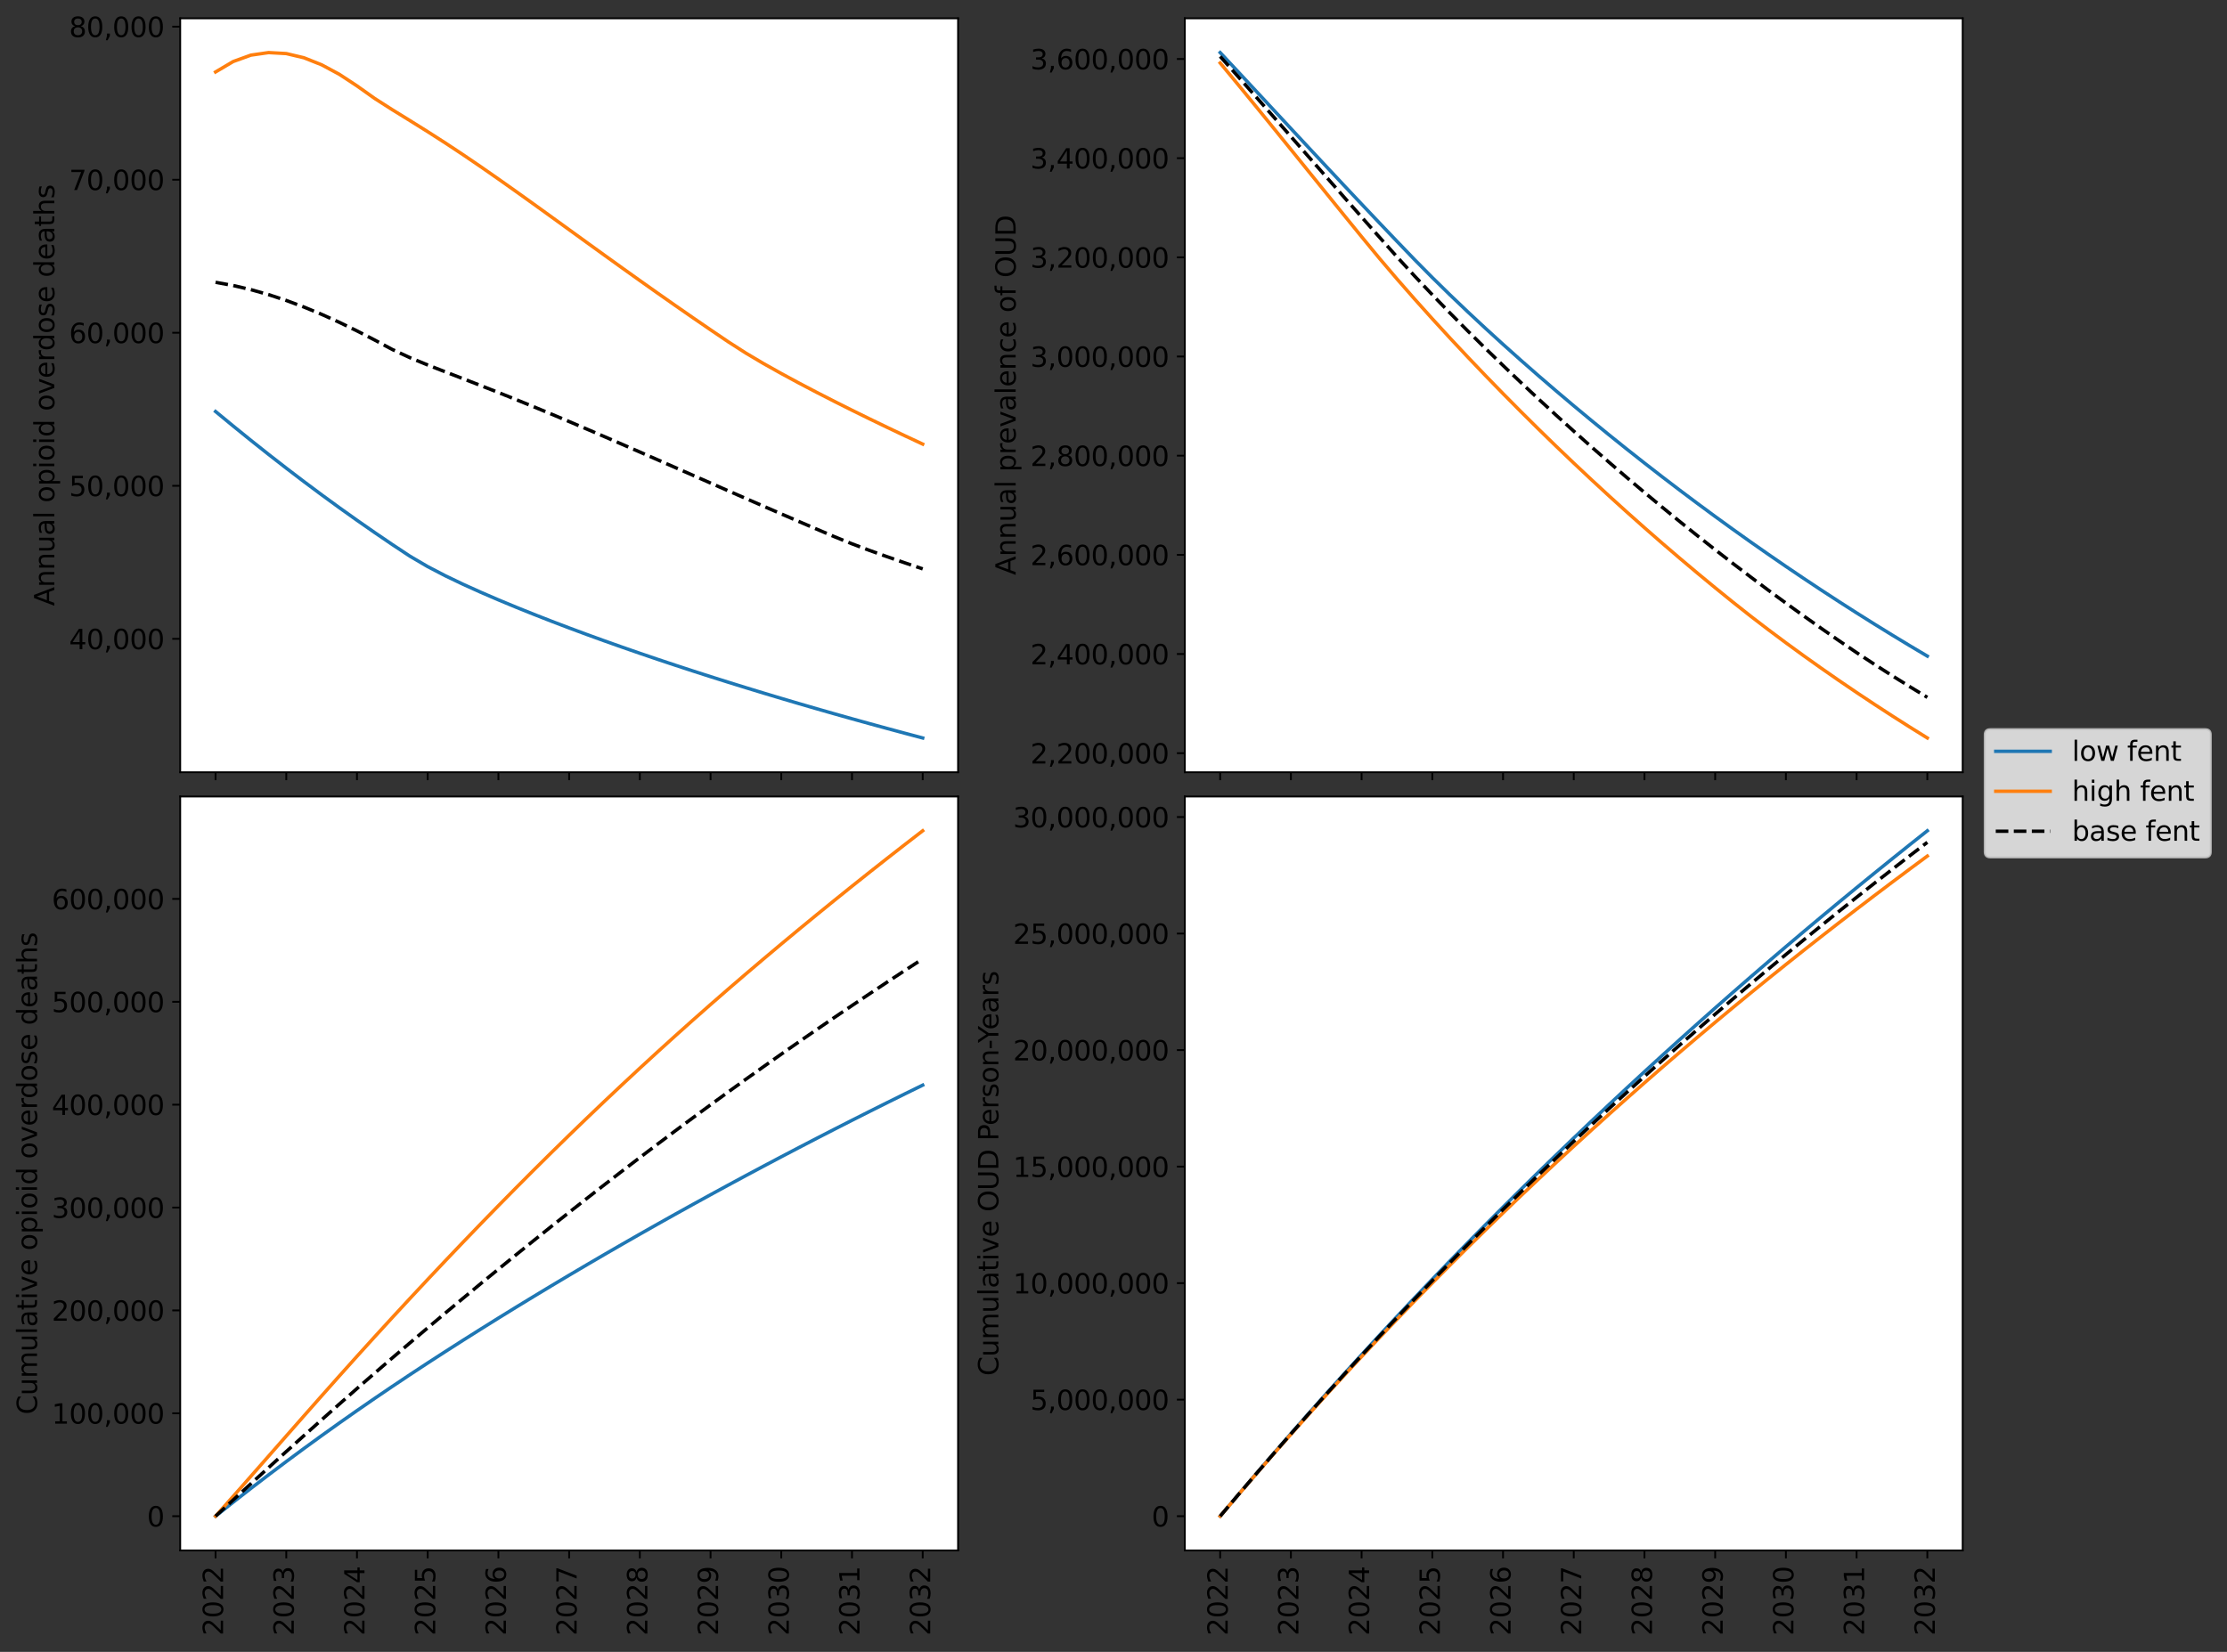<?xml version="1.0" encoding="utf-8" standalone="no"?>
<!DOCTYPE svg PUBLIC "-//W3C//DTD SVG 1.1//EN"
  "http://www.w3.org/Graphics/SVG/1.1/DTD/svg11.dtd">
<svg height="728.394pt" version="1.1" viewBox="0 0 981.72 728.394" width="981.72pt" xmlns="http://www.w3.org/2000/svg" xmlns:xlink="http://www.w3.org/1999/xlink">
 <rect x="0" y="0" width="981.72" height="728.394" fill="#333333" stroke="none"/>
 <defs>
  <style type="text/css">*{stroke-linecap:butt;stroke-linejoin:round;}</style>
 </defs>
 <g id="figure_1">
  <g id="patch_1">
   <path d="M 0 728.394 
L 981.72 728.394 
L 981.72 0 
L 0 0 
z
" style="fill:none;"/>
  </g>
  <g id="axes_1">
   <g id="patch_2">
    <path d="M 79.438 340.514 
L 422.338 340.514 
L 422.338 8.074 
L 79.438 8.074 
z
" style="fill:#ffffff;"/>
   </g>
   <g id="matplotlib.axis_1">
    <g id="xtick_1">
     <g id="line2d_1">
      <defs>
       <path d="M 0 0 
L 0 3.5 
" id="m1701f76364" style="stroke:#000000;stroke-width:0.8;"/>
      </defs>
      <g>
       <use style="stroke:#000000;stroke-width:0.8;" x="95.024" xlink:href="#m1701f76364" y="340.514"/>
      </g>
     </g>
    </g>
    <g id="xtick_2">
     <g id="line2d_2">
      <g>
       <use style="stroke:#000000;stroke-width:0.8;" x="126.197" xlink:href="#m1701f76364" y="340.514"/>
      </g>
     </g>
    </g>
    <g id="xtick_3">
     <g id="line2d_3">
      <g>
       <use style="stroke:#000000;stroke-width:0.8;" x="157.369" xlink:href="#m1701f76364" y="340.514"/>
      </g>
     </g>
    </g>
    <g id="xtick_4">
     <g id="line2d_4">
      <g>
       <use style="stroke:#000000;stroke-width:0.8;" x="188.542" xlink:href="#m1701f76364" y="340.514"/>
      </g>
     </g>
    </g>
    <g id="xtick_5">
     <g id="line2d_5">
      <g>
       <use style="stroke:#000000;stroke-width:0.8;" x="219.715" xlink:href="#m1701f76364" y="340.514"/>
      </g>
     </g>
    </g>
    <g id="xtick_6">
     <g id="line2d_6">
      <g>
       <use style="stroke:#000000;stroke-width:0.8;" x="250.888" xlink:href="#m1701f76364" y="340.514"/>
      </g>
     </g>
    </g>
    <g id="xtick_7">
     <g id="line2d_7">
      <g>
       <use style="stroke:#000000;stroke-width:0.8;" x="282.06" xlink:href="#m1701f76364" y="340.514"/>
      </g>
     </g>
    </g>
    <g id="xtick_8">
     <g id="line2d_8">
      <g>
       <use style="stroke:#000000;stroke-width:0.8;" x="313.233" xlink:href="#m1701f76364" y="340.514"/>
      </g>
     </g>
    </g>
    <g id="xtick_9">
     <g id="line2d_9">
      <g>
       <use style="stroke:#000000;stroke-width:0.8;" x="344.406" xlink:href="#m1701f76364" y="340.514"/>
      </g>
     </g>
    </g>
    <g id="xtick_10">
     <g id="line2d_10">
      <g>
       <use style="stroke:#000000;stroke-width:0.8;" x="375.579" xlink:href="#m1701f76364" y="340.514"/>
      </g>
     </g>
    </g>
    <g id="xtick_11">
     <g id="line2d_11">
      <g>
       <use style="stroke:#000000;stroke-width:0.8;" x="406.752" xlink:href="#m1701f76364" y="340.514"/>
      </g>
     </g>
    </g>
   </g>
   <g id="matplotlib.axis_2">
    <g id="ytick_1">
     <g id="line2d_12">
      <defs>
       <path d="M 0 0 
L -3.5 0 
" id="m5a68fc8ee0" style="stroke:#000000;stroke-width:0.8;"/>
      </defs>
      <g>
       <use style="stroke:#000000;stroke-width:0.8;" x="79.438" xlink:href="#m5a68fc8ee0" y="281.687"/>
      </g>
     </g>
     <g id="text_1">
      <!-- 40,000 -->
      <g transform="translate(30.449 286.246)scale(0.12 -0.12)">
       <defs>
        <path d="M 2419 4116 
L 825 1625 
L 2419 1625 
L 2419 4116 
z
M 2253 4666 
L 3047 4666 
L 3047 1625 
L 3713 1625 
L 3713 1100 
L 3047 1100 
L 3047 0 
L 2419 0 
L 2419 1100 
L 313 1100 
L 313 1709 
L 2253 4666 
z
" id="DejaVuSans-34" transform="scale(0.016)"/>
        <path d="M 2034 4250 
Q 1547 4250 1301 3770 
Q 1056 3291 1056 2328 
Q 1056 1369 1301 889 
Q 1547 409 2034 409 
Q 2525 409 2770 889 
Q 3016 1369 3016 2328 
Q 3016 3291 2770 3770 
Q 2525 4250 2034 4250 
z
M 2034 4750 
Q 2819 4750 3233 4129 
Q 3647 3509 3647 2328 
Q 3647 1150 3233 529 
Q 2819 -91 2034 -91 
Q 1250 -91 836 529 
Q 422 1150 422 2328 
Q 422 3509 836 4129 
Q 1250 4750 2034 4750 
z
" id="DejaVuSans-30" transform="scale(0.016)"/>
        <path d="M 750 794 
L 1409 794 
L 1409 256 
L 897 -744 
L 494 -744 
L 750 256 
L 750 794 
z
" id="DejaVuSans-2c" transform="scale(0.016)"/>
       </defs>
       <use xlink:href="#DejaVuSans-34"/>
       <use x="63.623" xlink:href="#DejaVuSans-30"/>
       <use x="127.246" xlink:href="#DejaVuSans-2c"/>
       <use x="159.033" xlink:href="#DejaVuSans-30"/>
       <use x="222.656" xlink:href="#DejaVuSans-30"/>
       <use x="286.279" xlink:href="#DejaVuSans-30"/>
      </g>
     </g>
    </g>
    <g id="ytick_2">
     <g id="line2d_13">
      <g>
       <use style="stroke:#000000;stroke-width:0.8;" x="79.438" xlink:href="#m5a68fc8ee0" y="214.205"/>
      </g>
     </g>
     <g id="text_2">
      <!-- 50,000 -->
      <g transform="translate(30.449 218.764)scale(0.12 -0.12)">
       <defs>
        <path d="M 691 4666 
L 3169 4666 
L 3169 4134 
L 1269 4134 
L 1269 2991 
Q 1406 3038 1543 3061 
Q 1681 3084 1819 3084 
Q 2600 3084 3056 2656 
Q 3513 2228 3513 1497 
Q 3513 744 3044 326 
Q 2575 -91 1722 -91 
Q 1428 -91 1123 -41 
Q 819 9 494 109 
L 494 744 
Q 775 591 1075 516 
Q 1375 441 1709 441 
Q 2250 441 2565 725 
Q 2881 1009 2881 1497 
Q 2881 1984 2565 2268 
Q 2250 2553 1709 2553 
Q 1456 2553 1204 2497 
Q 953 2441 691 2322 
L 691 4666 
z
" id="DejaVuSans-35" transform="scale(0.016)"/>
       </defs>
       <use xlink:href="#DejaVuSans-35"/>
       <use x="63.623" xlink:href="#DejaVuSans-30"/>
       <use x="127.246" xlink:href="#DejaVuSans-2c"/>
       <use x="159.033" xlink:href="#DejaVuSans-30"/>
       <use x="222.656" xlink:href="#DejaVuSans-30"/>
       <use x="286.279" xlink:href="#DejaVuSans-30"/>
      </g>
     </g>
    </g>
    <g id="ytick_3">
     <g id="line2d_14">
      <g>
       <use style="stroke:#000000;stroke-width:0.8;" x="79.438" xlink:href="#m5a68fc8ee0" y="146.723"/>
      </g>
     </g>
     <g id="text_3">
      <!-- 60,000 -->
      <g transform="translate(30.449 151.282)scale(0.12 -0.12)">
       <defs>
        <path d="M 2113 2584 
Q 1688 2584 1439 2293 
Q 1191 2003 1191 1497 
Q 1191 994 1439 701 
Q 1688 409 2113 409 
Q 2538 409 2786 701 
Q 3034 994 3034 1497 
Q 3034 2003 2786 2293 
Q 2538 2584 2113 2584 
z
M 3366 4563 
L 3366 3988 
Q 3128 4100 2886 4159 
Q 2644 4219 2406 4219 
Q 1781 4219 1451 3797 
Q 1122 3375 1075 2522 
Q 1259 2794 1537 2939 
Q 1816 3084 2150 3084 
Q 2853 3084 3261 2657 
Q 3669 2231 3669 1497 
Q 3669 778 3244 343 
Q 2819 -91 2113 -91 
Q 1303 -91 875 529 
Q 447 1150 447 2328 
Q 447 3434 972 4092 
Q 1497 4750 2381 4750 
Q 2619 4750 2861 4703 
Q 3103 4656 3366 4563 
z
" id="DejaVuSans-36" transform="scale(0.016)"/>
       </defs>
       <use xlink:href="#DejaVuSans-36"/>
       <use x="63.623" xlink:href="#DejaVuSans-30"/>
       <use x="127.246" xlink:href="#DejaVuSans-2c"/>
       <use x="159.033" xlink:href="#DejaVuSans-30"/>
       <use x="222.656" xlink:href="#DejaVuSans-30"/>
       <use x="286.279" xlink:href="#DejaVuSans-30"/>
      </g>
     </g>
    </g>
    <g id="ytick_4">
     <g id="line2d_15">
      <g>
       <use style="stroke:#000000;stroke-width:0.8;" x="79.438" xlink:href="#m5a68fc8ee0" y="79.241"/>
      </g>
     </g>
     <g id="text_4">
      <!-- 70,000 -->
      <g transform="translate(30.449 83.8)scale(0.12 -0.12)">
       <defs>
        <path d="M 525 4666 
L 3525 4666 
L 3525 4397 
L 1831 0 
L 1172 0 
L 2766 4134 
L 525 4134 
L 525 4666 
z
" id="DejaVuSans-37" transform="scale(0.016)"/>
       </defs>
       <use xlink:href="#DejaVuSans-37"/>
       <use x="63.623" xlink:href="#DejaVuSans-30"/>
       <use x="127.246" xlink:href="#DejaVuSans-2c"/>
       <use x="159.033" xlink:href="#DejaVuSans-30"/>
       <use x="222.656" xlink:href="#DejaVuSans-30"/>
       <use x="286.279" xlink:href="#DejaVuSans-30"/>
      </g>
     </g>
    </g>
    <g id="ytick_5">
     <g id="line2d_16">
      <g>
       <use style="stroke:#000000;stroke-width:0.8;" x="79.438" xlink:href="#m5a68fc8ee0" y="11.759"/>
      </g>
     </g>
     <g id="text_5">
      <!-- 80,000 -->
      <g transform="translate(30.449 16.318)scale(0.12 -0.12)">
       <defs>
        <path d="M 2034 2216 
Q 1584 2216 1326 1975 
Q 1069 1734 1069 1313 
Q 1069 891 1326 650 
Q 1584 409 2034 409 
Q 2484 409 2743 651 
Q 3003 894 3003 1313 
Q 3003 1734 2745 1975 
Q 2488 2216 2034 2216 
z
M 1403 2484 
Q 997 2584 770 2862 
Q 544 3141 544 3541 
Q 544 4100 942 4425 
Q 1341 4750 2034 4750 
Q 2731 4750 3128 4425 
Q 3525 4100 3525 3541 
Q 3525 3141 3298 2862 
Q 3072 2584 2669 2484 
Q 3125 2378 3379 2068 
Q 3634 1759 3634 1313 
Q 3634 634 3220 271 
Q 2806 -91 2034 -91 
Q 1263 -91 848 271 
Q 434 634 434 1313 
Q 434 1759 690 2068 
Q 947 2378 1403 2484 
z
M 1172 3481 
Q 1172 3119 1398 2916 
Q 1625 2713 2034 2713 
Q 2441 2713 2670 2916 
Q 2900 3119 2900 3481 
Q 2900 3844 2670 4047 
Q 2441 4250 2034 4250 
Q 1625 4250 1398 4047 
Q 1172 3844 1172 3481 
z
" id="DejaVuSans-38" transform="scale(0.016)"/>
       </defs>
       <use xlink:href="#DejaVuSans-38"/>
       <use x="63.623" xlink:href="#DejaVuSans-30"/>
       <use x="127.246" xlink:href="#DejaVuSans-2c"/>
       <use x="159.033" xlink:href="#DejaVuSans-30"/>
       <use x="222.656" xlink:href="#DejaVuSans-30"/>
       <use x="286.279" xlink:href="#DejaVuSans-30"/>
      </g>
     </g>
    </g>
    <g id="text_6">
     <!-- Annual opioid overdose deaths -->
     <g transform="translate(23.953 267.197)rotate(-90)scale(0.12 -0.12)">
      <defs>
       <path d="M 2188 4044 
L 1331 1722 
L 3047 1722 
L 2188 4044 
z
M 1831 4666 
L 2547 4666 
L 4325 0 
L 3669 0 
L 3244 1197 
L 1141 1197 
L 716 0 
L 50 0 
L 1831 4666 
z
" id="DejaVuSans-41" transform="scale(0.016)"/>
       <path d="M 3513 2113 
L 3513 0 
L 2938 0 
L 2938 2094 
Q 2938 2591 2744 2837 
Q 2550 3084 2163 3084 
Q 1697 3084 1428 2787 
Q 1159 2491 1159 1978 
L 1159 0 
L 581 0 
L 581 3500 
L 1159 3500 
L 1159 2956 
Q 1366 3272 1645 3428 
Q 1925 3584 2291 3584 
Q 2894 3584 3203 3211 
Q 3513 2838 3513 2113 
z
" id="DejaVuSans-6e" transform="scale(0.016)"/>
       <path d="M 544 1381 
L 544 3500 
L 1119 3500 
L 1119 1403 
Q 1119 906 1312 657 
Q 1506 409 1894 409 
Q 2359 409 2629 706 
Q 2900 1003 2900 1516 
L 2900 3500 
L 3475 3500 
L 3475 0 
L 2900 0 
L 2900 538 
Q 2691 219 2414 64 
Q 2138 -91 1772 -91 
Q 1169 -91 856 284 
Q 544 659 544 1381 
z
M 1991 3584 
L 1991 3584 
z
" id="DejaVuSans-75" transform="scale(0.016)"/>
       <path d="M 2194 1759 
Q 1497 1759 1228 1600 
Q 959 1441 959 1056 
Q 959 750 1161 570 
Q 1363 391 1709 391 
Q 2188 391 2477 730 
Q 2766 1069 2766 1631 
L 2766 1759 
L 2194 1759 
z
M 3341 1997 
L 3341 0 
L 2766 0 
L 2766 531 
Q 2569 213 2275 61 
Q 1981 -91 1556 -91 
Q 1019 -91 701 211 
Q 384 513 384 1019 
Q 384 1609 779 1909 
Q 1175 2209 1959 2209 
L 2766 2209 
L 2766 2266 
Q 2766 2663 2505 2880 
Q 2244 3097 1772 3097 
Q 1472 3097 1187 3025 
Q 903 2953 641 2809 
L 641 3341 
Q 956 3463 1253 3523 
Q 1550 3584 1831 3584 
Q 2591 3584 2966 3190 
Q 3341 2797 3341 1997 
z
" id="DejaVuSans-61" transform="scale(0.016)"/>
       <path d="M 603 4863 
L 1178 4863 
L 1178 0 
L 603 0 
L 603 4863 
z
" id="DejaVuSans-6c" transform="scale(0.016)"/>
       <path id="DejaVuSans-20" transform="scale(0.016)"/>
       <path d="M 1959 3097 
Q 1497 3097 1228 2736 
Q 959 2375 959 1747 
Q 959 1119 1226 758 
Q 1494 397 1959 397 
Q 2419 397 2687 759 
Q 2956 1122 2956 1747 
Q 2956 2369 2687 2733 
Q 2419 3097 1959 3097 
z
M 1959 3584 
Q 2709 3584 3137 3096 
Q 3566 2609 3566 1747 
Q 3566 888 3137 398 
Q 2709 -91 1959 -91 
Q 1206 -91 779 398 
Q 353 888 353 1747 
Q 353 2609 779 3096 
Q 1206 3584 1959 3584 
z
" id="DejaVuSans-6f" transform="scale(0.016)"/>
       <path d="M 1159 525 
L 1159 -1331 
L 581 -1331 
L 581 3500 
L 1159 3500 
L 1159 2969 
Q 1341 3281 1617 3432 
Q 1894 3584 2278 3584 
Q 2916 3584 3314 3078 
Q 3713 2572 3713 1747 
Q 3713 922 3314 415 
Q 2916 -91 2278 -91 
Q 1894 -91 1617 61 
Q 1341 213 1159 525 
z
M 3116 1747 
Q 3116 2381 2855 2742 
Q 2594 3103 2138 3103 
Q 1681 3103 1420 2742 
Q 1159 2381 1159 1747 
Q 1159 1113 1420 752 
Q 1681 391 2138 391 
Q 2594 391 2855 752 
Q 3116 1113 3116 1747 
z
" id="DejaVuSans-70" transform="scale(0.016)"/>
       <path d="M 603 3500 
L 1178 3500 
L 1178 0 
L 603 0 
L 603 3500 
z
M 603 4863 
L 1178 4863 
L 1178 4134 
L 603 4134 
L 603 4863 
z
" id="DejaVuSans-69" transform="scale(0.016)"/>
       <path d="M 2906 2969 
L 2906 4863 
L 3481 4863 
L 3481 0 
L 2906 0 
L 2906 525 
Q 2725 213 2448 61 
Q 2172 -91 1784 -91 
Q 1150 -91 751 415 
Q 353 922 353 1747 
Q 353 2572 751 3078 
Q 1150 3584 1784 3584 
Q 2172 3584 2448 3432 
Q 2725 3281 2906 2969 
z
M 947 1747 
Q 947 1113 1208 752 
Q 1469 391 1925 391 
Q 2381 391 2643 752 
Q 2906 1113 2906 1747 
Q 2906 2381 2643 2742 
Q 2381 3103 1925 3103 
Q 1469 3103 1208 2742 
Q 947 2381 947 1747 
z
" id="DejaVuSans-64" transform="scale(0.016)"/>
       <path d="M 191 3500 
L 800 3500 
L 1894 563 
L 2988 3500 
L 3597 3500 
L 2284 0 
L 1503 0 
L 191 3500 
z
" id="DejaVuSans-76" transform="scale(0.016)"/>
       <path d="M 3597 1894 
L 3597 1613 
L 953 1613 
Q 991 1019 1311 708 
Q 1631 397 2203 397 
Q 2534 397 2845 478 
Q 3156 559 3463 722 
L 3463 178 
Q 3153 47 2828 -22 
Q 2503 -91 2169 -91 
Q 1331 -91 842 396 
Q 353 884 353 1716 
Q 353 2575 817 3079 
Q 1281 3584 2069 3584 
Q 2775 3584 3186 3129 
Q 3597 2675 3597 1894 
z
M 3022 2063 
Q 3016 2534 2758 2815 
Q 2500 3097 2075 3097 
Q 1594 3097 1305 2825 
Q 1016 2553 972 2059 
L 3022 2063 
z
" id="DejaVuSans-65" transform="scale(0.016)"/>
       <path d="M 2631 2963 
Q 2534 3019 2420 3045 
Q 2306 3072 2169 3072 
Q 1681 3072 1420 2755 
Q 1159 2438 1159 1844 
L 1159 0 
L 581 0 
L 581 3500 
L 1159 3500 
L 1159 2956 
Q 1341 3275 1631 3429 
Q 1922 3584 2338 3584 
Q 2397 3584 2469 3576 
Q 2541 3569 2628 3553 
L 2631 2963 
z
" id="DejaVuSans-72" transform="scale(0.016)"/>
       <path d="M 2834 3397 
L 2834 2853 
Q 2591 2978 2328 3040 
Q 2066 3103 1784 3103 
Q 1356 3103 1142 2972 
Q 928 2841 928 2578 
Q 928 2378 1081 2264 
Q 1234 2150 1697 2047 
L 1894 2003 
Q 2506 1872 2764 1633 
Q 3022 1394 3022 966 
Q 3022 478 2636 193 
Q 2250 -91 1575 -91 
Q 1294 -91 989 -36 
Q 684 19 347 128 
L 347 722 
Q 666 556 975 473 
Q 1284 391 1588 391 
Q 1994 391 2212 530 
Q 2431 669 2431 922 
Q 2431 1156 2273 1281 
Q 2116 1406 1581 1522 
L 1381 1569 
Q 847 1681 609 1914 
Q 372 2147 372 2553 
Q 372 3047 722 3315 
Q 1072 3584 1716 3584 
Q 2034 3584 2315 3537 
Q 2597 3491 2834 3397 
z
" id="DejaVuSans-73" transform="scale(0.016)"/>
       <path d="M 1172 4494 
L 1172 3500 
L 2356 3500 
L 2356 3053 
L 1172 3053 
L 1172 1153 
Q 1172 725 1289 603 
Q 1406 481 1766 481 
L 2356 481 
L 2356 0 
L 1766 0 
Q 1100 0 847 248 
Q 594 497 594 1153 
L 594 3053 
L 172 3053 
L 172 3500 
L 594 3500 
L 594 4494 
L 1172 4494 
z
" id="DejaVuSans-74" transform="scale(0.016)"/>
       <path d="M 3513 2113 
L 3513 0 
L 2938 0 
L 2938 2094 
Q 2938 2591 2744 2837 
Q 2550 3084 2163 3084 
Q 1697 3084 1428 2787 
Q 1159 2491 1159 1978 
L 1159 0 
L 581 0 
L 581 4863 
L 1159 4863 
L 1159 2956 
Q 1366 3272 1645 3428 
Q 1925 3584 2291 3584 
Q 2894 3584 3203 3211 
Q 3513 2838 3513 2113 
z
" id="DejaVuSans-68" transform="scale(0.016)"/>
      </defs>
      <use xlink:href="#DejaVuSans-41"/>
      <use x="68.408" xlink:href="#DejaVuSans-6e"/>
      <use x="131.787" xlink:href="#DejaVuSans-6e"/>
      <use x="195.166" xlink:href="#DejaVuSans-75"/>
      <use x="258.545" xlink:href="#DejaVuSans-61"/>
      <use x="319.824" xlink:href="#DejaVuSans-6c"/>
      <use x="347.607" xlink:href="#DejaVuSans-20"/>
      <use x="379.395" xlink:href="#DejaVuSans-6f"/>
      <use x="440.576" xlink:href="#DejaVuSans-70"/>
      <use x="504.053" xlink:href="#DejaVuSans-69"/>
      <use x="531.836" xlink:href="#DejaVuSans-6f"/>
      <use x="593.018" xlink:href="#DejaVuSans-69"/>
      <use x="620.801" xlink:href="#DejaVuSans-64"/>
      <use x="684.277" xlink:href="#DejaVuSans-20"/>
      <use x="716.064" xlink:href="#DejaVuSans-6f"/>
      <use x="777.246" xlink:href="#DejaVuSans-76"/>
      <use x="836.426" xlink:href="#DejaVuSans-65"/>
      <use x="897.949" xlink:href="#DejaVuSans-72"/>
      <use x="937.312" xlink:href="#DejaVuSans-64"/>
      <use x="1000.789" xlink:href="#DejaVuSans-6f"/>
      <use x="1061.971" xlink:href="#DejaVuSans-73"/>
      <use x="1114.07" xlink:href="#DejaVuSans-65"/>
      <use x="1175.594" xlink:href="#DejaVuSans-20"/>
      <use x="1207.381" xlink:href="#DejaVuSans-64"/>
      <use x="1270.857" xlink:href="#DejaVuSans-65"/>
      <use x="1332.381" xlink:href="#DejaVuSans-61"/>
      <use x="1393.66" xlink:href="#DejaVuSans-74"/>
      <use x="1432.869" xlink:href="#DejaVuSans-68"/>
      <use x="1496.248" xlink:href="#DejaVuSans-73"/>
     </g>
    </g>
   </g>
   <g id="line2d_17">
    <path clip-path="url(#pb5f7869002)" d="M 95.024 181.45 
L 102.817 187.871 
L 110.61 194.179 
L 118.403 200.367 
L 126.197 206.431 
L 133.99 212.368 
L 141.783 218.176 
L 149.576 223.854 
L 157.369 229.403 
L 165.163 234.826 
L 172.956 240.124 
L 180.749 245.277 
L 188.542 249.845 
L 196.335 253.897 
L 204.129 257.629 
L 211.922 261.145 
L 219.715 264.504 
L 227.508 267.741 
L 235.301 270.875 
L 243.095 273.918 
L 250.888 276.882 
L 258.681 279.773 
L 266.474 282.598 
L 274.267 285.359 
L 282.06 288.062 
L 289.854 290.712 
L 297.647 293.309 
L 305.44 295.858 
L 313.233 298.36 
L 321.026 300.819 
L 328.82 303.236 
L 336.613 305.611 
L 344.406 307.948 
L 352.199 310.249 
L 359.992 312.513 
L 367.786 314.743 
L 375.579 316.938 
L 383.372 319.101 
L 391.165 321.233 
L 398.958 323.334 
L 406.752 325.403 
" style="fill:none;stroke:#1f77b4;stroke-linecap:square;stroke-width:1.5;"/>
   </g>
   <g id="line2d_18">
    <path clip-path="url(#pb5f7869002)" d="M 95.024 31.73 
L 102.817 27.123 
L 110.61 24.308 
L 118.403 23.185 
L 126.197 23.622 
L 133.99 25.472 
L 141.783 28.571 
L 149.576 32.759 
L 157.369 37.879 
L 165.163 43.413 
L 172.956 48.392 
L 180.749 53.202 
L 188.542 58.064 
L 196.335 63.062 
L 204.129 68.216 
L 211.922 73.514 
L 219.715 78.933 
L 227.508 84.446 
L 235.301 90.024 
L 243.095 95.643 
L 250.888 101.281 
L 258.681 106.923 
L 266.474 112.549 
L 274.267 118.148 
L 282.06 123.709 
L 289.854 129.225 
L 297.647 134.687 
L 305.44 140.091 
L 313.233 145.433 
L 321.026 150.709 
L 328.82 155.713 
L 336.613 160.325 
L 344.406 164.696 
L 352.199 168.905 
L 359.992 172.993 
L 367.786 176.981 
L 375.579 180.885 
L 383.372 184.717 
L 391.165 188.481 
L 398.958 192.183 
L 406.752 195.824 
" style="fill:none;stroke:#ff7f0e;stroke-linecap:square;stroke-width:1.5;"/>
   </g>
   <g id="line2d_19">
    <path clip-path="url(#pb5f7869002)" d="M 95.024 124.483 
L 102.817 125.901 
L 110.61 127.719 
L 118.403 129.918 
L 126.197 132.481 
L 133.99 135.385 
L 141.783 138.607 
L 149.576 142.122 
L 157.369 145.904 
L 165.163 149.93 
L 172.956 154.111 
L 180.749 157.724 
L 188.542 160.932 
L 196.335 163.977 
L 204.129 166.982 
L 211.922 170.005 
L 219.715 173.072 
L 227.508 176.195 
L 235.301 179.373 
L 243.095 182.602 
L 250.888 185.876 
L 258.681 189.193 
L 266.474 192.542 
L 274.267 195.918 
L 282.06 199.314 
L 289.854 202.726 
L 297.647 206.146 
L 305.44 209.57 
L 313.233 212.993 
L 321.026 216.412 
L 328.82 219.821 
L 336.613 223.218 
L 344.406 226.599 
L 352.199 229.964 
L 359.992 233.306 
L 367.786 236.626 
L 375.579 239.787 
L 383.372 242.718 
L 391.165 245.51 
L 398.958 248.21 
L 406.752 250.843 
" style="fill:none;stroke:#000000;stroke-dasharray:5.55,2.4;stroke-dashoffset:0;stroke-width:1.5;"/>
   </g>
   <g id="patch_3">
    <path d="M 79.438 340.514 
L 79.438 8.074 
" style="fill:none;stroke:#000000;stroke-linecap:square;stroke-linejoin:miter;stroke-width:0.8;"/>
   </g>
   <g id="patch_4">
    <path d="M 422.338 340.514 
L 422.338 8.074 
" style="fill:none;stroke:#000000;stroke-linecap:square;stroke-linejoin:miter;stroke-width:0.8;"/>
   </g>
   <g id="patch_5">
    <path d="M 79.438 340.514 
L 422.338 340.514 
" style="fill:none;stroke:#000000;stroke-linecap:square;stroke-linejoin:miter;stroke-width:0.8;"/>
   </g>
   <g id="patch_6">
    <path d="M 79.438 8.074 
L 422.338 8.074 
" style="fill:none;stroke:#000000;stroke-linecap:square;stroke-linejoin:miter;stroke-width:0.8;"/>
   </g>
  </g>
  <g id="axes_2">
   <g id="patch_7">
    <path d="M 522.299 340.514 
L 865.2 340.514 
L 865.2 8.074 
L 522.299 8.074 
z
" style="fill:#ffffff;"/>
   </g>
   <g id="matplotlib.axis_3">
    <g id="xtick_12">
     <g id="line2d_20">
      <g>
       <use style="stroke:#000000;stroke-width:0.8;" x="537.886" xlink:href="#m1701f76364" y="340.514"/>
      </g>
     </g>
    </g>
    <g id="xtick_13">
     <g id="line2d_21">
      <g>
       <use style="stroke:#000000;stroke-width:0.8;" x="569.058" xlink:href="#m1701f76364" y="340.514"/>
      </g>
     </g>
    </g>
    <g id="xtick_14">
     <g id="line2d_22">
      <g>
       <use style="stroke:#000000;stroke-width:0.8;" x="600.231" xlink:href="#m1701f76364" y="340.514"/>
      </g>
     </g>
    </g>
    <g id="xtick_15">
     <g id="line2d_23">
      <g>
       <use style="stroke:#000000;stroke-width:0.8;" x="631.404" xlink:href="#m1701f76364" y="340.514"/>
      </g>
     </g>
    </g>
    <g id="xtick_16">
     <g id="line2d_24">
      <g>
       <use style="stroke:#000000;stroke-width:0.8;" x="662.577" xlink:href="#m1701f76364" y="340.514"/>
      </g>
     </g>
    </g>
    <g id="xtick_17">
     <g id="line2d_25">
      <g>
       <use style="stroke:#000000;stroke-width:0.8;" x="693.749" xlink:href="#m1701f76364" y="340.514"/>
      </g>
     </g>
    </g>
    <g id="xtick_18">
     <g id="line2d_26">
      <g>
       <use style="stroke:#000000;stroke-width:0.8;" x="724.922" xlink:href="#m1701f76364" y="340.514"/>
      </g>
     </g>
    </g>
    <g id="xtick_19">
     <g id="line2d_27">
      <g>
       <use style="stroke:#000000;stroke-width:0.8;" x="756.095" xlink:href="#m1701f76364" y="340.514"/>
      </g>
     </g>
    </g>
    <g id="xtick_20">
     <g id="line2d_28">
      <g>
       <use style="stroke:#000000;stroke-width:0.8;" x="787.268" xlink:href="#m1701f76364" y="340.514"/>
      </g>
     </g>
    </g>
    <g id="xtick_21">
     <g id="line2d_29">
      <g>
       <use style="stroke:#000000;stroke-width:0.8;" x="818.44" xlink:href="#m1701f76364" y="340.514"/>
      </g>
     </g>
    </g>
    <g id="xtick_22">
     <g id="line2d_30">
      <g>
       <use style="stroke:#000000;stroke-width:0.8;" x="849.613" xlink:href="#m1701f76364" y="340.514"/>
      </g>
     </g>
    </g>
   </g>
   <g id="matplotlib.axis_4">
    <g id="ytick_6">
     <g id="line2d_31">
      <g>
       <use style="stroke:#000000;stroke-width:0.8;" x="522.299" xlink:href="#m5a68fc8ee0" y="332.111"/>
      </g>
     </g>
     <g id="text_7">
      <!-- 2,200,000 -->
      <g transform="translate(454.227 336.67)scale(0.12 -0.12)">
       <defs>
        <path d="M 1228 531 
L 3431 531 
L 3431 0 
L 469 0 
L 469 531 
Q 828 903 1448 1529 
Q 2069 2156 2228 2338 
Q 2531 2678 2651 2914 
Q 2772 3150 2772 3378 
Q 2772 3750 2511 3984 
Q 2250 4219 1831 4219 
Q 1534 4219 1204 4116 
Q 875 4013 500 3803 
L 500 4441 
Q 881 4594 1212 4672 
Q 1544 4750 1819 4750 
Q 2544 4750 2975 4387 
Q 3406 4025 3406 3419 
Q 3406 3131 3298 2873 
Q 3191 2616 2906 2266 
Q 2828 2175 2409 1742 
Q 1991 1309 1228 531 
z
" id="DejaVuSans-32" transform="scale(0.016)"/>
       </defs>
       <use xlink:href="#DejaVuSans-32"/>
       <use x="63.623" xlink:href="#DejaVuSans-2c"/>
       <use x="95.41" xlink:href="#DejaVuSans-32"/>
       <use x="159.033" xlink:href="#DejaVuSans-30"/>
       <use x="222.656" xlink:href="#DejaVuSans-30"/>
       <use x="286.279" xlink:href="#DejaVuSans-2c"/>
       <use x="318.066" xlink:href="#DejaVuSans-30"/>
       <use x="381.689" xlink:href="#DejaVuSans-30"/>
       <use x="445.312" xlink:href="#DejaVuSans-30"/>
      </g>
     </g>
    </g>
    <g id="ytick_7">
     <g id="line2d_32">
      <g>
       <use style="stroke:#000000;stroke-width:0.8;" x="522.299" xlink:href="#m5a68fc8ee0" y="288.383"/>
      </g>
     </g>
     <g id="text_8">
      <!-- 2,400,000 -->
      <g transform="translate(454.227 292.942)scale(0.12 -0.12)">
       <use xlink:href="#DejaVuSans-32"/>
       <use x="63.623" xlink:href="#DejaVuSans-2c"/>
       <use x="95.41" xlink:href="#DejaVuSans-34"/>
       <use x="159.033" xlink:href="#DejaVuSans-30"/>
       <use x="222.656" xlink:href="#DejaVuSans-30"/>
       <use x="286.279" xlink:href="#DejaVuSans-2c"/>
       <use x="318.066" xlink:href="#DejaVuSans-30"/>
       <use x="381.689" xlink:href="#DejaVuSans-30"/>
       <use x="445.312" xlink:href="#DejaVuSans-30"/>
      </g>
     </g>
    </g>
    <g id="ytick_8">
     <g id="line2d_33">
      <g>
       <use style="stroke:#000000;stroke-width:0.8;" x="522.299" xlink:href="#m5a68fc8ee0" y="244.654"/>
      </g>
     </g>
     <g id="text_9">
      <!-- 2,600,000 -->
      <g transform="translate(454.227 249.213)scale(0.12 -0.12)">
       <use xlink:href="#DejaVuSans-32"/>
       <use x="63.623" xlink:href="#DejaVuSans-2c"/>
       <use x="95.41" xlink:href="#DejaVuSans-36"/>
       <use x="159.033" xlink:href="#DejaVuSans-30"/>
       <use x="222.656" xlink:href="#DejaVuSans-30"/>
       <use x="286.279" xlink:href="#DejaVuSans-2c"/>
       <use x="318.066" xlink:href="#DejaVuSans-30"/>
       <use x="381.689" xlink:href="#DejaVuSans-30"/>
       <use x="445.312" xlink:href="#DejaVuSans-30"/>
      </g>
     </g>
    </g>
    <g id="ytick_9">
     <g id="line2d_34">
      <g>
       <use style="stroke:#000000;stroke-width:0.8;" x="522.299" xlink:href="#m5a68fc8ee0" y="200.925"/>
      </g>
     </g>
     <g id="text_10">
      <!-- 2,800,000 -->
      <g transform="translate(454.227 205.484)scale(0.12 -0.12)">
       <use xlink:href="#DejaVuSans-32"/>
       <use x="63.623" xlink:href="#DejaVuSans-2c"/>
       <use x="95.41" xlink:href="#DejaVuSans-38"/>
       <use x="159.033" xlink:href="#DejaVuSans-30"/>
       <use x="222.656" xlink:href="#DejaVuSans-30"/>
       <use x="286.279" xlink:href="#DejaVuSans-2c"/>
       <use x="318.066" xlink:href="#DejaVuSans-30"/>
       <use x="381.689" xlink:href="#DejaVuSans-30"/>
       <use x="445.312" xlink:href="#DejaVuSans-30"/>
      </g>
     </g>
    </g>
    <g id="ytick_10">
     <g id="line2d_35">
      <g>
       <use style="stroke:#000000;stroke-width:0.8;" x="522.299" xlink:href="#m5a68fc8ee0" y="157.196"/>
      </g>
     </g>
     <g id="text_11">
      <!-- 3,000,000 -->
      <g transform="translate(454.227 161.755)scale(0.12 -0.12)">
       <defs>
        <path d="M 2597 2516 
Q 3050 2419 3304 2112 
Q 3559 1806 3559 1356 
Q 3559 666 3084 287 
Q 2609 -91 1734 -91 
Q 1441 -91 1130 -33 
Q 819 25 488 141 
L 488 750 
Q 750 597 1062 519 
Q 1375 441 1716 441 
Q 2309 441 2620 675 
Q 2931 909 2931 1356 
Q 2931 1769 2642 2001 
Q 2353 2234 1838 2234 
L 1294 2234 
L 1294 2753 
L 1863 2753 
Q 2328 2753 2575 2939 
Q 2822 3125 2822 3475 
Q 2822 3834 2567 4026 
Q 2313 4219 1838 4219 
Q 1578 4219 1281 4162 
Q 984 4106 628 3988 
L 628 4550 
Q 988 4650 1302 4700 
Q 1616 4750 1894 4750 
Q 2613 4750 3031 4423 
Q 3450 4097 3450 3541 
Q 3450 3153 3228 2886 
Q 3006 2619 2597 2516 
z
" id="DejaVuSans-33" transform="scale(0.016)"/>
       </defs>
       <use xlink:href="#DejaVuSans-33"/>
       <use x="63.623" xlink:href="#DejaVuSans-2c"/>
       <use x="95.41" xlink:href="#DejaVuSans-30"/>
       <use x="159.033" xlink:href="#DejaVuSans-30"/>
       <use x="222.656" xlink:href="#DejaVuSans-30"/>
       <use x="286.279" xlink:href="#DejaVuSans-2c"/>
       <use x="318.066" xlink:href="#DejaVuSans-30"/>
       <use x="381.689" xlink:href="#DejaVuSans-30"/>
       <use x="445.312" xlink:href="#DejaVuSans-30"/>
      </g>
     </g>
    </g>
    <g id="ytick_11">
     <g id="line2d_36">
      <g>
       <use style="stroke:#000000;stroke-width:0.8;" x="522.299" xlink:href="#m5a68fc8ee0" y="113.468"/>
      </g>
     </g>
     <g id="text_12">
      <!-- 3,200,000 -->
      <g transform="translate(454.227 118.027)scale(0.12 -0.12)">
       <use xlink:href="#DejaVuSans-33"/>
       <use x="63.623" xlink:href="#DejaVuSans-2c"/>
       <use x="95.41" xlink:href="#DejaVuSans-32"/>
       <use x="159.033" xlink:href="#DejaVuSans-30"/>
       <use x="222.656" xlink:href="#DejaVuSans-30"/>
       <use x="286.279" xlink:href="#DejaVuSans-2c"/>
       <use x="318.066" xlink:href="#DejaVuSans-30"/>
       <use x="381.689" xlink:href="#DejaVuSans-30"/>
       <use x="445.312" xlink:href="#DejaVuSans-30"/>
      </g>
     </g>
    </g>
    <g id="ytick_12">
     <g id="line2d_37">
      <g>
       <use style="stroke:#000000;stroke-width:0.8;" x="522.299" xlink:href="#m5a68fc8ee0" y="69.739"/>
      </g>
     </g>
     <g id="text_13">
      <!-- 3,400,000 -->
      <g transform="translate(454.227 74.298)scale(0.12 -0.12)">
       <use xlink:href="#DejaVuSans-33"/>
       <use x="63.623" xlink:href="#DejaVuSans-2c"/>
       <use x="95.41" xlink:href="#DejaVuSans-34"/>
       <use x="159.033" xlink:href="#DejaVuSans-30"/>
       <use x="222.656" xlink:href="#DejaVuSans-30"/>
       <use x="286.279" xlink:href="#DejaVuSans-2c"/>
       <use x="318.066" xlink:href="#DejaVuSans-30"/>
       <use x="381.689" xlink:href="#DejaVuSans-30"/>
       <use x="445.312" xlink:href="#DejaVuSans-30"/>
      </g>
     </g>
    </g>
    <g id="ytick_13">
     <g id="line2d_38">
      <g>
       <use style="stroke:#000000;stroke-width:0.8;" x="522.299" xlink:href="#m5a68fc8ee0" y="26.01"/>
      </g>
     </g>
     <g id="text_14">
      <!-- 3,600,000 -->
      <g transform="translate(454.227 30.569)scale(0.12 -0.12)">
       <use xlink:href="#DejaVuSans-33"/>
       <use x="63.623" xlink:href="#DejaVuSans-2c"/>
       <use x="95.41" xlink:href="#DejaVuSans-36"/>
       <use x="159.033" xlink:href="#DejaVuSans-30"/>
       <use x="222.656" xlink:href="#DejaVuSans-30"/>
       <use x="286.279" xlink:href="#DejaVuSans-2c"/>
       <use x="318.066" xlink:href="#DejaVuSans-30"/>
       <use x="381.689" xlink:href="#DejaVuSans-30"/>
       <use x="445.312" xlink:href="#DejaVuSans-30"/>
      </g>
     </g>
    </g>
    <g id="text_15">
     <!-- Annual prevalence of OUD -->
     <g transform="translate(447.731 253.601)rotate(-90)scale(0.12 -0.12)">
      <defs>
       <path d="M 3122 3366 
L 3122 2828 
Q 2878 2963 2633 3030 
Q 2388 3097 2138 3097 
Q 1578 3097 1268 2742 
Q 959 2388 959 1747 
Q 959 1106 1268 751 
Q 1578 397 2138 397 
Q 2388 397 2633 464 
Q 2878 531 3122 666 
L 3122 134 
Q 2881 22 2623 -34 
Q 2366 -91 2075 -91 
Q 1284 -91 818 406 
Q 353 903 353 1747 
Q 353 2603 823 3093 
Q 1294 3584 2113 3584 
Q 2378 3584 2631 3529 
Q 2884 3475 3122 3366 
z
" id="DejaVuSans-63" transform="scale(0.016)"/>
       <path d="M 2375 4863 
L 2375 4384 
L 1825 4384 
Q 1516 4384 1395 4259 
Q 1275 4134 1275 3809 
L 1275 3500 
L 2222 3500 
L 2222 3053 
L 1275 3053 
L 1275 0 
L 697 0 
L 697 3053 
L 147 3053 
L 147 3500 
L 697 3500 
L 697 3744 
Q 697 4328 969 4595 
Q 1241 4863 1831 4863 
L 2375 4863 
z
" id="DejaVuSans-66" transform="scale(0.016)"/>
       <path d="M 2522 4238 
Q 1834 4238 1429 3725 
Q 1025 3213 1025 2328 
Q 1025 1447 1429 934 
Q 1834 422 2522 422 
Q 3209 422 3611 934 
Q 4013 1447 4013 2328 
Q 4013 3213 3611 3725 
Q 3209 4238 2522 4238 
z
M 2522 4750 
Q 3503 4750 4090 4092 
Q 4678 3434 4678 2328 
Q 4678 1225 4090 567 
Q 3503 -91 2522 -91 
Q 1538 -91 948 565 
Q 359 1222 359 2328 
Q 359 3434 948 4092 
Q 1538 4750 2522 4750 
z
" id="DejaVuSans-4f" transform="scale(0.016)"/>
       <path d="M 556 4666 
L 1191 4666 
L 1191 1831 
Q 1191 1081 1462 751 
Q 1734 422 2344 422 
Q 2950 422 3222 751 
Q 3494 1081 3494 1831 
L 3494 4666 
L 4128 4666 
L 4128 1753 
Q 4128 841 3676 375 
Q 3225 -91 2344 -91 
Q 1459 -91 1007 375 
Q 556 841 556 1753 
L 556 4666 
z
" id="DejaVuSans-55" transform="scale(0.016)"/>
       <path d="M 1259 4147 
L 1259 519 
L 2022 519 
Q 2988 519 3436 956 
Q 3884 1394 3884 2338 
Q 3884 3275 3436 3711 
Q 2988 4147 2022 4147 
L 1259 4147 
z
M 628 4666 
L 1925 4666 
Q 3281 4666 3915 4102 
Q 4550 3538 4550 2338 
Q 4550 1131 3912 565 
Q 3275 0 1925 0 
L 628 0 
L 628 4666 
z
" id="DejaVuSans-44" transform="scale(0.016)"/>
      </defs>
      <use xlink:href="#DejaVuSans-41"/>
      <use x="68.408" xlink:href="#DejaVuSans-6e"/>
      <use x="131.787" xlink:href="#DejaVuSans-6e"/>
      <use x="195.166" xlink:href="#DejaVuSans-75"/>
      <use x="258.545" xlink:href="#DejaVuSans-61"/>
      <use x="319.824" xlink:href="#DejaVuSans-6c"/>
      <use x="347.607" xlink:href="#DejaVuSans-20"/>
      <use x="379.395" xlink:href="#DejaVuSans-70"/>
      <use x="442.871" xlink:href="#DejaVuSans-72"/>
      <use x="481.734" xlink:href="#DejaVuSans-65"/>
      <use x="543.258" xlink:href="#DejaVuSans-76"/>
      <use x="602.438" xlink:href="#DejaVuSans-61"/>
      <use x="663.717" xlink:href="#DejaVuSans-6c"/>
      <use x="691.5" xlink:href="#DejaVuSans-65"/>
      <use x="753.023" xlink:href="#DejaVuSans-6e"/>
      <use x="816.402" xlink:href="#DejaVuSans-63"/>
      <use x="871.383" xlink:href="#DejaVuSans-65"/>
      <use x="932.906" xlink:href="#DejaVuSans-20"/>
      <use x="964.693" xlink:href="#DejaVuSans-6f"/>
      <use x="1025.875" xlink:href="#DejaVuSans-66"/>
      <use x="1061.08" xlink:href="#DejaVuSans-20"/>
      <use x="1092.867" xlink:href="#DejaVuSans-4f"/>
      <use x="1171.578" xlink:href="#DejaVuSans-55"/>
      <use x="1244.771" xlink:href="#DejaVuSans-44"/>
     </g>
    </g>
   </g>
   <g id="line2d_39">
    <path clip-path="url(#p9ba2563b60)" d="M 537.886 23.185 
L 545.679 31.526 
L 553.472 39.898 
L 561.265 48.283 
L 569.058 56.67 
L 576.851 65.047 
L 584.645 73.401 
L 592.438 81.723 
L 600.231 90.003 
L 608.024 98.235 
L 615.817 106.407 
L 623.611 114.513 
L 631.404 122.39 
L 639.197 130.025 
L 646.99 137.461 
L 654.783 144.725 
L 662.577 151.833 
L 670.37 158.801 
L 678.163 165.636 
L 685.956 172.346 
L 693.749 178.936 
L 701.543 185.412 
L 709.336 191.777 
L 717.129 198.03 
L 724.922 204.181 
L 732.715 210.226 
L 740.508 216.167 
L 748.302 222.009 
L 756.095 227.753 
L 763.888 233.396 
L 771.681 238.945 
L 779.474 244.396 
L 787.268 249.755 
L 795.061 255.018 
L 802.854 260.188 
L 810.647 265.265 
L 818.44 270.253 
L 826.234 275.15 
L 834.027 279.958 
L 841.82 284.677 
L 849.613 289.307 
" style="fill:none;stroke:#1f77b4;stroke-linecap:square;stroke-width:1.5;"/>
   </g>
   <g id="line2d_40">
    <path clip-path="url(#p9ba2563b60)" d="M 537.886 27.774 
L 545.679 37.194 
L 553.472 46.709 
L 561.265 56.292 
L 569.058 65.915 
L 576.851 75.557 
L 584.645 85.195 
L 592.438 94.811 
L 600.231 104.387 
L 608.024 113.844 
L 615.817 122.996 
L 623.611 131.893 
L 631.404 140.577 
L 639.197 149.071 
L 646.99 157.395 
L 654.783 165.557 
L 662.577 173.568 
L 670.37 181.433 
L 678.163 189.158 
L 685.956 196.742 
L 693.749 204.192 
L 701.543 211.51 
L 709.336 218.699 
L 717.129 225.756 
L 724.922 232.69 
L 732.715 239.496 
L 740.508 246.178 
L 748.302 252.737 
L 756.095 259.174 
L 763.888 265.491 
L 771.681 271.65 
L 779.474 277.623 
L 787.268 283.435 
L 795.061 289.106 
L 802.854 294.642 
L 810.647 300.056 
L 818.44 305.347 
L 826.234 310.527 
L 834.027 315.593 
L 841.82 320.552 
L 849.613 325.403 
" style="fill:none;stroke:#ff7f0e;stroke-linecap:square;stroke-width:1.5;"/>
   </g>
   <g id="line2d_41">
    <path clip-path="url(#p9ba2563b60)" d="M 537.886 24.895 
L 545.679 33.649 
L 553.472 42.465 
L 561.265 51.325 
L 569.058 60.21 
L 576.851 69.105 
L 584.645 77.995 
L 592.438 86.867 
L 600.231 95.709 
L 608.024 104.512 
L 615.817 113.251 
L 623.611 121.739 
L 631.404 129.982 
L 639.197 138.021 
L 646.99 145.888 
L 654.783 153.597 
L 662.577 161.16 
L 670.37 168.588 
L 678.163 175.886 
L 685.956 183.057 
L 693.749 190.109 
L 701.543 197.04 
L 709.336 203.857 
L 717.129 210.558 
L 724.922 217.146 
L 732.715 223.625 
L 740.508 229.992 
L 748.302 236.249 
L 756.095 242.4 
L 763.888 248.443 
L 771.681 254.377 
L 779.474 260.208 
L 787.268 265.934 
L 795.061 271.554 
L 802.854 277.072 
L 810.647 282.488 
L 818.44 287.768 
L 826.234 292.893 
L 834.027 297.88 
L 841.82 302.743 
L 849.613 307.494 
" style="fill:none;stroke:#000000;stroke-dasharray:5.55,2.4;stroke-dashoffset:0;stroke-width:1.5;"/>
   </g>
   <g id="patch_8">
    <path d="M 522.299 340.514 
L 522.299 8.074 
" style="fill:none;stroke:#000000;stroke-linecap:square;stroke-linejoin:miter;stroke-width:0.8;"/>
   </g>
   <g id="patch_9">
    <path d="M 865.2 340.514 
L 865.2 8.074 
" style="fill:none;stroke:#000000;stroke-linecap:square;stroke-linejoin:miter;stroke-width:0.8;"/>
   </g>
   <g id="patch_10">
    <path d="M 522.299 340.514 
L 865.2 340.514 
" style="fill:none;stroke:#000000;stroke-linecap:square;stroke-linejoin:miter;stroke-width:0.8;"/>
   </g>
   <g id="patch_11">
    <path d="M 522.299 8.074 
L 865.2 8.074 
" style="fill:none;stroke:#000000;stroke-linecap:square;stroke-linejoin:miter;stroke-width:0.8;"/>
   </g>
  </g>
  <g id="axes_3">
   <g id="patch_12">
    <path d="M 79.438 683.654 
L 422.338 683.654 
L 422.338 351.214 
L 79.438 351.214 
z
" style="fill:#ffffff;"/>
   </g>
   <g id="matplotlib.axis_5">
    <g id="xtick_23">
     <g id="line2d_42">
      <g>
       <use style="stroke:#000000;stroke-width:0.8;" x="95.024" xlink:href="#m1701f76364" y="683.654"/>
      </g>
     </g>
     <g id="text_16">
      <!-- 2022 -->
      <g transform="translate(98.335 721.194)rotate(-90)scale(0.12 -0.12)">
       <use xlink:href="#DejaVuSans-32"/>
       <use x="63.623" xlink:href="#DejaVuSans-30"/>
       <use x="127.246" xlink:href="#DejaVuSans-32"/>
       <use x="190.869" xlink:href="#DejaVuSans-32"/>
      </g>
     </g>
    </g>
    <g id="xtick_24">
     <g id="line2d_43">
      <g>
       <use style="stroke:#000000;stroke-width:0.8;" x="126.197" xlink:href="#m1701f76364" y="683.654"/>
      </g>
     </g>
     <g id="text_17">
      <!-- 2023 -->
      <g transform="translate(129.508 721.194)rotate(-90)scale(0.12 -0.12)">
       <use xlink:href="#DejaVuSans-32"/>
       <use x="63.623" xlink:href="#DejaVuSans-30"/>
       <use x="127.246" xlink:href="#DejaVuSans-32"/>
       <use x="190.869" xlink:href="#DejaVuSans-33"/>
      </g>
     </g>
    </g>
    <g id="xtick_25">
     <g id="line2d_44">
      <g>
       <use style="stroke:#000000;stroke-width:0.8;" x="157.369" xlink:href="#m1701f76364" y="683.654"/>
      </g>
     </g>
     <g id="text_18">
      <!-- 2024 -->
      <g transform="translate(160.681 721.194)rotate(-90)scale(0.12 -0.12)">
       <use xlink:href="#DejaVuSans-32"/>
       <use x="63.623" xlink:href="#DejaVuSans-30"/>
       <use x="127.246" xlink:href="#DejaVuSans-32"/>
       <use x="190.869" xlink:href="#DejaVuSans-34"/>
      </g>
     </g>
    </g>
    <g id="xtick_26">
     <g id="line2d_45">
      <g>
       <use style="stroke:#000000;stroke-width:0.8;" x="188.542" xlink:href="#m1701f76364" y="683.654"/>
      </g>
     </g>
     <g id="text_19">
      <!-- 2025 -->
      <g transform="translate(191.853 721.194)rotate(-90)scale(0.12 -0.12)">
       <use xlink:href="#DejaVuSans-32"/>
       <use x="63.623" xlink:href="#DejaVuSans-30"/>
       <use x="127.246" xlink:href="#DejaVuSans-32"/>
       <use x="190.869" xlink:href="#DejaVuSans-35"/>
      </g>
     </g>
    </g>
    <g id="xtick_27">
     <g id="line2d_46">
      <g>
       <use style="stroke:#000000;stroke-width:0.8;" x="219.715" xlink:href="#m1701f76364" y="683.654"/>
      </g>
     </g>
     <g id="text_20">
      <!-- 2026 -->
      <g transform="translate(223.026 721.194)rotate(-90)scale(0.12 -0.12)">
       <use xlink:href="#DejaVuSans-32"/>
       <use x="63.623" xlink:href="#DejaVuSans-30"/>
       <use x="127.246" xlink:href="#DejaVuSans-32"/>
       <use x="190.869" xlink:href="#DejaVuSans-36"/>
      </g>
     </g>
    </g>
    <g id="xtick_28">
     <g id="line2d_47">
      <g>
       <use style="stroke:#000000;stroke-width:0.8;" x="250.888" xlink:href="#m1701f76364" y="683.654"/>
      </g>
     </g>
     <g id="text_21">
      <!-- 2027 -->
      <g transform="translate(254.199 721.194)rotate(-90)scale(0.12 -0.12)">
       <use xlink:href="#DejaVuSans-32"/>
       <use x="63.623" xlink:href="#DejaVuSans-30"/>
       <use x="127.246" xlink:href="#DejaVuSans-32"/>
       <use x="190.869" xlink:href="#DejaVuSans-37"/>
      </g>
     </g>
    </g>
    <g id="xtick_29">
     <g id="line2d_48">
      <g>
       <use style="stroke:#000000;stroke-width:0.8;" x="282.06" xlink:href="#m1701f76364" y="683.654"/>
      </g>
     </g>
     <g id="text_22">
      <!-- 2028 -->
      <g transform="translate(285.372 721.194)rotate(-90)scale(0.12 -0.12)">
       <use xlink:href="#DejaVuSans-32"/>
       <use x="63.623" xlink:href="#DejaVuSans-30"/>
       <use x="127.246" xlink:href="#DejaVuSans-32"/>
       <use x="190.869" xlink:href="#DejaVuSans-38"/>
      </g>
     </g>
    </g>
    <g id="xtick_30">
     <g id="line2d_49">
      <g>
       <use style="stroke:#000000;stroke-width:0.8;" x="313.233" xlink:href="#m1701f76364" y="683.654"/>
      </g>
     </g>
     <g id="text_23">
      <!-- 2029 -->
      <g transform="translate(316.544 721.194)rotate(-90)scale(0.12 -0.12)">
       <defs>
        <path d="M 703 97 
L 703 672 
Q 941 559 1184 500 
Q 1428 441 1663 441 
Q 2288 441 2617 861 
Q 2947 1281 2994 2138 
Q 2813 1869 2534 1725 
Q 2256 1581 1919 1581 
Q 1219 1581 811 2004 
Q 403 2428 403 3163 
Q 403 3881 828 4315 
Q 1253 4750 1959 4750 
Q 2769 4750 3195 4129 
Q 3622 3509 3622 2328 
Q 3622 1225 3098 567 
Q 2575 -91 1691 -91 
Q 1453 -91 1209 -44 
Q 966 3 703 97 
z
M 1959 2075 
Q 2384 2075 2632 2365 
Q 2881 2656 2881 3163 
Q 2881 3666 2632 3958 
Q 2384 4250 1959 4250 
Q 1534 4250 1286 3958 
Q 1038 3666 1038 3163 
Q 1038 2656 1286 2365 
Q 1534 2075 1959 2075 
z
" id="DejaVuSans-39" transform="scale(0.016)"/>
       </defs>
       <use xlink:href="#DejaVuSans-32"/>
       <use x="63.623" xlink:href="#DejaVuSans-30"/>
       <use x="127.246" xlink:href="#DejaVuSans-32"/>
       <use x="190.869" xlink:href="#DejaVuSans-39"/>
      </g>
     </g>
    </g>
    <g id="xtick_31">
     <g id="line2d_50">
      <g>
       <use style="stroke:#000000;stroke-width:0.8;" x="344.406" xlink:href="#m1701f76364" y="683.654"/>
      </g>
     </g>
     <g id="text_24">
      <!-- 2030 -->
      <g transform="translate(347.717 721.194)rotate(-90)scale(0.12 -0.12)">
       <use xlink:href="#DejaVuSans-32"/>
       <use x="63.623" xlink:href="#DejaVuSans-30"/>
       <use x="127.246" xlink:href="#DejaVuSans-33"/>
       <use x="190.869" xlink:href="#DejaVuSans-30"/>
      </g>
     </g>
    </g>
    <g id="xtick_32">
     <g id="line2d_51">
      <g>
       <use style="stroke:#000000;stroke-width:0.8;" x="375.579" xlink:href="#m1701f76364" y="683.654"/>
      </g>
     </g>
     <g id="text_25">
      <!-- 2031 -->
      <g transform="translate(378.89 721.194)rotate(-90)scale(0.12 -0.12)">
       <defs>
        <path d="M 794 531 
L 1825 531 
L 1825 4091 
L 703 3866 
L 703 4441 
L 1819 4666 
L 2450 4666 
L 2450 531 
L 3481 531 
L 3481 0 
L 794 0 
L 794 531 
z
" id="DejaVuSans-31" transform="scale(0.016)"/>
       </defs>
       <use xlink:href="#DejaVuSans-32"/>
       <use x="63.623" xlink:href="#DejaVuSans-30"/>
       <use x="127.246" xlink:href="#DejaVuSans-33"/>
       <use x="190.869" xlink:href="#DejaVuSans-31"/>
      </g>
     </g>
    </g>
    <g id="xtick_33">
     <g id="line2d_52">
      <g>
       <use style="stroke:#000000;stroke-width:0.8;" x="406.752" xlink:href="#m1701f76364" y="683.654"/>
      </g>
     </g>
     <g id="text_26">
      <!-- 2032 -->
      <g transform="translate(410.063 721.194)rotate(-90)scale(0.12 -0.12)">
       <use xlink:href="#DejaVuSans-32"/>
       <use x="63.623" xlink:href="#DejaVuSans-30"/>
       <use x="127.246" xlink:href="#DejaVuSans-33"/>
       <use x="190.869" xlink:href="#DejaVuSans-32"/>
      </g>
     </g>
    </g>
   </g>
   <g id="matplotlib.axis_6">
    <g id="ytick_14">
     <g id="line2d_53">
      <g>
       <use style="stroke:#000000;stroke-width:0.8;" x="79.438" xlink:href="#m5a68fc8ee0" y="668.543"/>
      </g>
     </g>
     <g id="text_27">
      <!-- 0 -->
      <g transform="translate(64.802 673.102)scale(0.12 -0.12)">
       <use xlink:href="#DejaVuSans-30"/>
      </g>
     </g>
    </g>
    <g id="ytick_15">
     <g id="line2d_54">
      <g>
       <use style="stroke:#000000;stroke-width:0.8;" x="79.438" xlink:href="#m5a68fc8ee0" y="623.181"/>
      </g>
     </g>
     <g id="text_28">
      <!-- 100,000 -->
      <g transform="translate(22.814 627.74)scale(0.12 -0.12)">
       <use xlink:href="#DejaVuSans-31"/>
       <use x="63.623" xlink:href="#DejaVuSans-30"/>
       <use x="127.246" xlink:href="#DejaVuSans-30"/>
       <use x="190.869" xlink:href="#DejaVuSans-2c"/>
       <use x="222.656" xlink:href="#DejaVuSans-30"/>
       <use x="286.279" xlink:href="#DejaVuSans-30"/>
       <use x="349.902" xlink:href="#DejaVuSans-30"/>
      </g>
     </g>
    </g>
    <g id="ytick_16">
     <g id="line2d_55">
      <g>
       <use style="stroke:#000000;stroke-width:0.8;" x="79.438" xlink:href="#m5a68fc8ee0" y="577.819"/>
      </g>
     </g>
     <g id="text_29">
      <!-- 200,000 -->
      <g transform="translate(22.814 582.378)scale(0.12 -0.12)">
       <use xlink:href="#DejaVuSans-32"/>
       <use x="63.623" xlink:href="#DejaVuSans-30"/>
       <use x="127.246" xlink:href="#DejaVuSans-30"/>
       <use x="190.869" xlink:href="#DejaVuSans-2c"/>
       <use x="222.656" xlink:href="#DejaVuSans-30"/>
       <use x="286.279" xlink:href="#DejaVuSans-30"/>
       <use x="349.902" xlink:href="#DejaVuSans-30"/>
      </g>
     </g>
    </g>
    <g id="ytick_17">
     <g id="line2d_56">
      <g>
       <use style="stroke:#000000;stroke-width:0.8;" x="79.438" xlink:href="#m5a68fc8ee0" y="532.457"/>
      </g>
     </g>
     <g id="text_30">
      <!-- 300,000 -->
      <g transform="translate(22.814 537.016)scale(0.12 -0.12)">
       <use xlink:href="#DejaVuSans-33"/>
       <use x="63.623" xlink:href="#DejaVuSans-30"/>
       <use x="127.246" xlink:href="#DejaVuSans-30"/>
       <use x="190.869" xlink:href="#DejaVuSans-2c"/>
       <use x="222.656" xlink:href="#DejaVuSans-30"/>
       <use x="286.279" xlink:href="#DejaVuSans-30"/>
       <use x="349.902" xlink:href="#DejaVuSans-30"/>
      </g>
     </g>
    </g>
    <g id="ytick_18">
     <g id="line2d_57">
      <g>
       <use style="stroke:#000000;stroke-width:0.8;" x="79.438" xlink:href="#m5a68fc8ee0" y="487.095"/>
      </g>
     </g>
     <g id="text_31">
      <!-- 400,000 -->
      <g transform="translate(22.814 491.654)scale(0.12 -0.12)">
       <use xlink:href="#DejaVuSans-34"/>
       <use x="63.623" xlink:href="#DejaVuSans-30"/>
       <use x="127.246" xlink:href="#DejaVuSans-30"/>
       <use x="190.869" xlink:href="#DejaVuSans-2c"/>
       <use x="222.656" xlink:href="#DejaVuSans-30"/>
       <use x="286.279" xlink:href="#DejaVuSans-30"/>
       <use x="349.902" xlink:href="#DejaVuSans-30"/>
      </g>
     </g>
    </g>
    <g id="ytick_19">
     <g id="line2d_58">
      <g>
       <use style="stroke:#000000;stroke-width:0.8;" x="79.438" xlink:href="#m5a68fc8ee0" y="441.733"/>
      </g>
     </g>
     <g id="text_32">
      <!-- 500,000 -->
      <g transform="translate(22.814 446.292)scale(0.12 -0.12)">
       <use xlink:href="#DejaVuSans-35"/>
       <use x="63.623" xlink:href="#DejaVuSans-30"/>
       <use x="127.246" xlink:href="#DejaVuSans-30"/>
       <use x="190.869" xlink:href="#DejaVuSans-2c"/>
       <use x="222.656" xlink:href="#DejaVuSans-30"/>
       <use x="286.279" xlink:href="#DejaVuSans-30"/>
       <use x="349.902" xlink:href="#DejaVuSans-30"/>
      </g>
     </g>
    </g>
    <g id="ytick_20">
     <g id="line2d_59">
      <g>
       <use style="stroke:#000000;stroke-width:0.8;" x="79.438" xlink:href="#m5a68fc8ee0" y="396.371"/>
      </g>
     </g>
     <g id="text_33">
      <!-- 600,000 -->
      <g transform="translate(22.814 400.93)scale(0.12 -0.12)">
       <use xlink:href="#DejaVuSans-36"/>
       <use x="63.623" xlink:href="#DejaVuSans-30"/>
       <use x="127.246" xlink:href="#DejaVuSans-30"/>
       <use x="190.869" xlink:href="#DejaVuSans-2c"/>
       <use x="222.656" xlink:href="#DejaVuSans-30"/>
       <use x="286.279" xlink:href="#DejaVuSans-30"/>
       <use x="349.902" xlink:href="#DejaVuSans-30"/>
      </g>
     </g>
    </g>
    <g id="text_34">
     <!-- Cumulative opioid overdose deaths -->
     <g transform="translate(16.318 623.726)rotate(-90)scale(0.12 -0.12)">
      <defs>
       <path d="M 4122 4306 
L 4122 3641 
Q 3803 3938 3442 4084 
Q 3081 4231 2675 4231 
Q 1875 4231 1450 3742 
Q 1025 3253 1025 2328 
Q 1025 1406 1450 917 
Q 1875 428 2675 428 
Q 3081 428 3442 575 
Q 3803 722 4122 1019 
L 4122 359 
Q 3791 134 3420 21 
Q 3050 -91 2638 -91 
Q 1578 -91 968 557 
Q 359 1206 359 2328 
Q 359 3453 968 4101 
Q 1578 4750 2638 4750 
Q 3056 4750 3426 4639 
Q 3797 4528 4122 4306 
z
" id="DejaVuSans-43" transform="scale(0.016)"/>
       <path d="M 3328 2828 
Q 3544 3216 3844 3400 
Q 4144 3584 4550 3584 
Q 5097 3584 5394 3201 
Q 5691 2819 5691 2113 
L 5691 0 
L 5113 0 
L 5113 2094 
Q 5113 2597 4934 2840 
Q 4756 3084 4391 3084 
Q 3944 3084 3684 2787 
Q 3425 2491 3425 1978 
L 3425 0 
L 2847 0 
L 2847 2094 
Q 2847 2600 2669 2842 
Q 2491 3084 2119 3084 
Q 1678 3084 1418 2786 
Q 1159 2488 1159 1978 
L 1159 0 
L 581 0 
L 581 3500 
L 1159 3500 
L 1159 2956 
Q 1356 3278 1631 3431 
Q 1906 3584 2284 3584 
Q 2666 3584 2933 3390 
Q 3200 3197 3328 2828 
z
" id="DejaVuSans-6d" transform="scale(0.016)"/>
      </defs>
      <use xlink:href="#DejaVuSans-43"/>
      <use x="69.824" xlink:href="#DejaVuSans-75"/>
      <use x="133.203" xlink:href="#DejaVuSans-6d"/>
      <use x="230.615" xlink:href="#DejaVuSans-75"/>
      <use x="293.994" xlink:href="#DejaVuSans-6c"/>
      <use x="321.777" xlink:href="#DejaVuSans-61"/>
      <use x="383.057" xlink:href="#DejaVuSans-74"/>
      <use x="422.266" xlink:href="#DejaVuSans-69"/>
      <use x="450.049" xlink:href="#DejaVuSans-76"/>
      <use x="509.229" xlink:href="#DejaVuSans-65"/>
      <use x="570.752" xlink:href="#DejaVuSans-20"/>
      <use x="602.539" xlink:href="#DejaVuSans-6f"/>
      <use x="663.721" xlink:href="#DejaVuSans-70"/>
      <use x="727.197" xlink:href="#DejaVuSans-69"/>
      <use x="754.98" xlink:href="#DejaVuSans-6f"/>
      <use x="816.162" xlink:href="#DejaVuSans-69"/>
      <use x="843.945" xlink:href="#DejaVuSans-64"/>
      <use x="907.422" xlink:href="#DejaVuSans-20"/>
      <use x="939.209" xlink:href="#DejaVuSans-6f"/>
      <use x="1000.391" xlink:href="#DejaVuSans-76"/>
      <use x="1059.57" xlink:href="#DejaVuSans-65"/>
      <use x="1121.094" xlink:href="#DejaVuSans-72"/>
      <use x="1160.457" xlink:href="#DejaVuSans-64"/>
      <use x="1223.934" xlink:href="#DejaVuSans-6f"/>
      <use x="1285.115" xlink:href="#DejaVuSans-73"/>
      <use x="1337.215" xlink:href="#DejaVuSans-65"/>
      <use x="1398.738" xlink:href="#DejaVuSans-20"/>
      <use x="1430.525" xlink:href="#DejaVuSans-64"/>
      <use x="1494.002" xlink:href="#DejaVuSans-65"/>
      <use x="1555.525" xlink:href="#DejaVuSans-61"/>
      <use x="1616.805" xlink:href="#DejaVuSans-74"/>
      <use x="1656.014" xlink:href="#DejaVuSans-68"/>
      <use x="1719.393" xlink:href="#DejaVuSans-73"/>
     </g>
    </g>
   </g>
   <g id="line2d_60">
    <path clip-path="url(#p41a875932f)" d="M 95.024 668.543 
L 102.817 662.363 
L 110.61 656.29 
L 118.403 650.323 
L 126.197 644.458 
L 133.99 638.695 
L 141.783 633.031 
L 149.576 627.463 
L 157.369 621.99 
L 165.163 616.61 
L 172.956 611.32 
L 180.749 606.118 
L 188.542 600.999 
L 196.335 595.954 
L 204.129 590.975 
L 211.922 586.057 
L 219.715 581.197 
L 227.508 576.392 
L 235.301 571.641 
L 243.095 566.943 
L 250.888 562.295 
L 258.681 557.696 
L 266.474 553.146 
L 274.267 548.642 
L 282.06 544.185 
L 289.854 539.772 
L 297.647 535.404 
L 305.44 531.08 
L 313.233 526.797 
L 321.026 522.557 
L 328.82 518.357 
L 336.613 514.199 
L 344.406 510.079 
L 352.199 505.999 
L 359.992 501.957 
L 367.786 497.953 
L 375.579 493.986 
L 383.372 490.056 
L 391.165 486.162 
L 398.958 482.304 
L 406.752 478.481 
" style="fill:none;stroke:#1f77b4;stroke-linecap:square;stroke-width:1.5;"/>
   </g>
   <g id="line2d_61">
    <path clip-path="url(#p41a875932f)" d="M 95.024 668.543 
L 102.817 659.775 
L 110.61 650.941 
L 118.403 642.07 
L 126.197 633.19 
L 133.99 624.328 
L 141.783 615.503 
L 149.576 606.739 
L 157.369 598.05 
L 165.163 589.452 
L 172.956 580.944 
L 180.749 572.517 
L 188.542 564.172 
L 196.335 555.909 
L 204.129 547.731 
L 211.922 539.641 
L 219.715 531.64 
L 227.508 523.731 
L 235.301 515.916 
L 243.095 508.194 
L 250.888 500.566 
L 258.681 493.034 
L 266.474 485.596 
L 274.267 478.253 
L 282.06 471.004 
L 289.854 463.847 
L 297.647 456.783 
L 305.44 449.811 
L 313.233 442.929 
L 321.026 436.136 
L 328.82 429.431 
L 336.613 422.808 
L 344.406 416.26 
L 352.199 409.784 
L 359.992 403.379 
L 367.786 397.041 
L 375.579 390.77 
L 383.372 384.564 
L 391.165 378.422 
L 398.958 372.343 
L 406.752 366.325 
" style="fill:none;stroke:#ff7f0e;stroke-linecap:square;stroke-width:1.5;"/>
   </g>
   <g id="line2d_62">
    <path clip-path="url(#p41a875932f)" d="M 95.024 668.543 
L 102.817 661.374 
L 110.61 654.23 
L 118.403 647.12 
L 126.197 640.049 
L 133.99 633.024 
L 141.783 626.049 
L 149.576 619.13 
L 157.369 612.271 
L 165.163 605.478 
L 172.956 598.754 
L 180.749 592.098 
L 188.542 585.499 
L 196.335 578.953 
L 204.129 572.458 
L 211.922 566.012 
L 219.715 559.619 
L 227.508 553.277 
L 235.301 546.988 
L 243.095 540.753 
L 250.888 534.572 
L 258.681 528.446 
L 266.474 522.377 
L 274.267 516.364 
L 282.06 510.408 
L 289.854 504.508 
L 297.647 498.667 
L 305.44 492.883 
L 313.233 487.156 
L 321.026 481.487 
L 328.82 475.875 
L 336.613 470.321 
L 344.406 464.824 
L 352.199 459.383 
L 359.992 453.999 
L 367.786 448.67 
L 375.579 443.397 
L 383.372 438.175 
L 391.165 433.002 
L 398.958 427.875 
L 406.752 422.793 
" style="fill:none;stroke:#000000;stroke-dasharray:5.55,2.4;stroke-dashoffset:0;stroke-width:1.5;"/>
   </g>
   <g id="patch_13">
    <path d="M 79.438 683.654 
L 79.438 351.214 
" style="fill:none;stroke:#000000;stroke-linecap:square;stroke-linejoin:miter;stroke-width:0.8;"/>
   </g>
   <g id="patch_14">
    <path d="M 422.338 683.654 
L 422.338 351.214 
" style="fill:none;stroke:#000000;stroke-linecap:square;stroke-linejoin:miter;stroke-width:0.8;"/>
   </g>
   <g id="patch_15">
    <path d="M 79.438 683.654 
L 422.338 683.654 
" style="fill:none;stroke:#000000;stroke-linecap:square;stroke-linejoin:miter;stroke-width:0.8;"/>
   </g>
   <g id="patch_16">
    <path d="M 79.438 351.214 
L 422.338 351.214 
" style="fill:none;stroke:#000000;stroke-linecap:square;stroke-linejoin:miter;stroke-width:0.8;"/>
   </g>
  </g>
  <g id="axes_4">
   <g id="patch_17">
    <path d="M 522.299 683.654 
L 865.2 683.654 
L 865.2 351.214 
L 522.299 351.214 
z
" style="fill:#ffffff;"/>
   </g>
   <g id="matplotlib.axis_7">
    <g id="xtick_34">
     <g id="line2d_63">
      <g>
       <use style="stroke:#000000;stroke-width:0.8;" x="537.886" xlink:href="#m1701f76364" y="683.654"/>
      </g>
     </g>
     <g id="text_35">
      <!-- 2022 -->
      <g transform="translate(541.197 721.194)rotate(-90)scale(0.12 -0.12)">
       <use xlink:href="#DejaVuSans-32"/>
       <use x="63.623" xlink:href="#DejaVuSans-30"/>
       <use x="127.246" xlink:href="#DejaVuSans-32"/>
       <use x="190.869" xlink:href="#DejaVuSans-32"/>
      </g>
     </g>
    </g>
    <g id="xtick_35">
     <g id="line2d_64">
      <g>
       <use style="stroke:#000000;stroke-width:0.8;" x="569.058" xlink:href="#m1701f76364" y="683.654"/>
      </g>
     </g>
     <g id="text_36">
      <!-- 2023 -->
      <g transform="translate(572.37 721.194)rotate(-90)scale(0.12 -0.12)">
       <use xlink:href="#DejaVuSans-32"/>
       <use x="63.623" xlink:href="#DejaVuSans-30"/>
       <use x="127.246" xlink:href="#DejaVuSans-32"/>
       <use x="190.869" xlink:href="#DejaVuSans-33"/>
      </g>
     </g>
    </g>
    <g id="xtick_36">
     <g id="line2d_65">
      <g>
       <use style="stroke:#000000;stroke-width:0.8;" x="600.231" xlink:href="#m1701f76364" y="683.654"/>
      </g>
     </g>
     <g id="text_37">
      <!-- 2024 -->
      <g transform="translate(603.542 721.194)rotate(-90)scale(0.12 -0.12)">
       <use xlink:href="#DejaVuSans-32"/>
       <use x="63.623" xlink:href="#DejaVuSans-30"/>
       <use x="127.246" xlink:href="#DejaVuSans-32"/>
       <use x="190.869" xlink:href="#DejaVuSans-34"/>
      </g>
     </g>
    </g>
    <g id="xtick_37">
     <g id="line2d_66">
      <g>
       <use style="stroke:#000000;stroke-width:0.8;" x="631.404" xlink:href="#m1701f76364" y="683.654"/>
      </g>
     </g>
     <g id="text_38">
      <!-- 2025 -->
      <g transform="translate(634.715 721.194)rotate(-90)scale(0.12 -0.12)">
       <use xlink:href="#DejaVuSans-32"/>
       <use x="63.623" xlink:href="#DejaVuSans-30"/>
       <use x="127.246" xlink:href="#DejaVuSans-32"/>
       <use x="190.869" xlink:href="#DejaVuSans-35"/>
      </g>
     </g>
    </g>
    <g id="xtick_38">
     <g id="line2d_67">
      <g>
       <use style="stroke:#000000;stroke-width:0.8;" x="662.577" xlink:href="#m1701f76364" y="683.654"/>
      </g>
     </g>
     <g id="text_39">
      <!-- 2026 -->
      <g transform="translate(665.888 721.194)rotate(-90)scale(0.12 -0.12)">
       <use xlink:href="#DejaVuSans-32"/>
       <use x="63.623" xlink:href="#DejaVuSans-30"/>
       <use x="127.246" xlink:href="#DejaVuSans-32"/>
       <use x="190.869" xlink:href="#DejaVuSans-36"/>
      </g>
     </g>
    </g>
    <g id="xtick_39">
     <g id="line2d_68">
      <g>
       <use style="stroke:#000000;stroke-width:0.8;" x="693.749" xlink:href="#m1701f76364" y="683.654"/>
      </g>
     </g>
     <g id="text_40">
      <!-- 2027 -->
      <g transform="translate(697.061 721.194)rotate(-90)scale(0.12 -0.12)">
       <use xlink:href="#DejaVuSans-32"/>
       <use x="63.623" xlink:href="#DejaVuSans-30"/>
       <use x="127.246" xlink:href="#DejaVuSans-32"/>
       <use x="190.869" xlink:href="#DejaVuSans-37"/>
      </g>
     </g>
    </g>
    <g id="xtick_40">
     <g id="line2d_69">
      <g>
       <use style="stroke:#000000;stroke-width:0.8;" x="724.922" xlink:href="#m1701f76364" y="683.654"/>
      </g>
     </g>
     <g id="text_41">
      <!-- 2028 -->
      <g transform="translate(728.233 721.194)rotate(-90)scale(0.12 -0.12)">
       <use xlink:href="#DejaVuSans-32"/>
       <use x="63.623" xlink:href="#DejaVuSans-30"/>
       <use x="127.246" xlink:href="#DejaVuSans-32"/>
       <use x="190.869" xlink:href="#DejaVuSans-38"/>
      </g>
     </g>
    </g>
    <g id="xtick_41">
     <g id="line2d_70">
      <g>
       <use style="stroke:#000000;stroke-width:0.8;" x="756.095" xlink:href="#m1701f76364" y="683.654"/>
      </g>
     </g>
     <g id="text_42">
      <!-- 2029 -->
      <g transform="translate(759.406 721.194)rotate(-90)scale(0.12 -0.12)">
       <use xlink:href="#DejaVuSans-32"/>
       <use x="63.623" xlink:href="#DejaVuSans-30"/>
       <use x="127.246" xlink:href="#DejaVuSans-32"/>
       <use x="190.869" xlink:href="#DejaVuSans-39"/>
      </g>
     </g>
    </g>
    <g id="xtick_42">
     <g id="line2d_71">
      <g>
       <use style="stroke:#000000;stroke-width:0.8;" x="787.268" xlink:href="#m1701f76364" y="683.654"/>
      </g>
     </g>
     <g id="text_43">
      <!-- 2030 -->
      <g transform="translate(790.579 721.194)rotate(-90)scale(0.12 -0.12)">
       <use xlink:href="#DejaVuSans-32"/>
       <use x="63.623" xlink:href="#DejaVuSans-30"/>
       <use x="127.246" xlink:href="#DejaVuSans-33"/>
       <use x="190.869" xlink:href="#DejaVuSans-30"/>
      </g>
     </g>
    </g>
    <g id="xtick_43">
     <g id="line2d_72">
      <g>
       <use style="stroke:#000000;stroke-width:0.8;" x="818.44" xlink:href="#m1701f76364" y="683.654"/>
      </g>
     </g>
     <g id="text_44">
      <!-- 2031 -->
      <g transform="translate(821.752 721.194)rotate(-90)scale(0.12 -0.12)">
       <use xlink:href="#DejaVuSans-32"/>
       <use x="63.623" xlink:href="#DejaVuSans-30"/>
       <use x="127.246" xlink:href="#DejaVuSans-33"/>
       <use x="190.869" xlink:href="#DejaVuSans-31"/>
      </g>
     </g>
    </g>
    <g id="xtick_44">
     <g id="line2d_73">
      <g>
       <use style="stroke:#000000;stroke-width:0.8;" x="849.613" xlink:href="#m1701f76364" y="683.654"/>
      </g>
     </g>
     <g id="text_45">
      <!-- 2032 -->
      <g transform="translate(852.924 721.194)rotate(-90)scale(0.12 -0.12)">
       <use xlink:href="#DejaVuSans-32"/>
       <use x="63.623" xlink:href="#DejaVuSans-30"/>
       <use x="127.246" xlink:href="#DejaVuSans-33"/>
       <use x="190.869" xlink:href="#DejaVuSans-32"/>
      </g>
     </g>
    </g>
   </g>
   <g id="matplotlib.axis_8">
    <g id="ytick_21">
     <g id="line2d_74">
      <g>
       <use style="stroke:#000000;stroke-width:0.8;" x="522.299" xlink:href="#m5a68fc8ee0" y="668.543"/>
      </g>
     </g>
     <g id="text_46">
      <!-- 0 -->
      <g transform="translate(507.664 673.102)scale(0.12 -0.12)">
       <use xlink:href="#DejaVuSans-30"/>
      </g>
     </g>
    </g>
    <g id="ytick_22">
     <g id="line2d_75">
      <g>
       <use style="stroke:#000000;stroke-width:0.8;" x="522.299" xlink:href="#m5a68fc8ee0" y="617.164"/>
      </g>
     </g>
     <g id="text_47">
      <!-- 5,000,000 -->
      <g transform="translate(454.227 621.723)scale(0.12 -0.12)">
       <use xlink:href="#DejaVuSans-35"/>
       <use x="63.623" xlink:href="#DejaVuSans-2c"/>
       <use x="95.41" xlink:href="#DejaVuSans-30"/>
       <use x="159.033" xlink:href="#DejaVuSans-30"/>
       <use x="222.656" xlink:href="#DejaVuSans-30"/>
       <use x="286.279" xlink:href="#DejaVuSans-2c"/>
       <use x="318.066" xlink:href="#DejaVuSans-30"/>
       <use x="381.689" xlink:href="#DejaVuSans-30"/>
       <use x="445.312" xlink:href="#DejaVuSans-30"/>
      </g>
     </g>
    </g>
    <g id="ytick_23">
     <g id="line2d_76">
      <g>
       <use style="stroke:#000000;stroke-width:0.8;" x="522.299" xlink:href="#m5a68fc8ee0" y="565.784"/>
      </g>
     </g>
     <g id="text_48">
      <!-- 10,000,000 -->
      <g transform="translate(446.592 570.343)scale(0.12 -0.12)">
       <use xlink:href="#DejaVuSans-31"/>
       <use x="63.623" xlink:href="#DejaVuSans-30"/>
       <use x="127.246" xlink:href="#DejaVuSans-2c"/>
       <use x="159.033" xlink:href="#DejaVuSans-30"/>
       <use x="222.656" xlink:href="#DejaVuSans-30"/>
       <use x="286.279" xlink:href="#DejaVuSans-30"/>
       <use x="349.902" xlink:href="#DejaVuSans-2c"/>
       <use x="381.689" xlink:href="#DejaVuSans-30"/>
       <use x="445.312" xlink:href="#DejaVuSans-30"/>
       <use x="508.936" xlink:href="#DejaVuSans-30"/>
      </g>
     </g>
    </g>
    <g id="ytick_24">
     <g id="line2d_77">
      <g>
       <use style="stroke:#000000;stroke-width:0.8;" x="522.299" xlink:href="#m5a68fc8ee0" y="514.404"/>
      </g>
     </g>
     <g id="text_49">
      <!-- 15,000,000 -->
      <g transform="translate(446.592 518.963)scale(0.12 -0.12)">
       <use xlink:href="#DejaVuSans-31"/>
       <use x="63.623" xlink:href="#DejaVuSans-35"/>
       <use x="127.246" xlink:href="#DejaVuSans-2c"/>
       <use x="159.033" xlink:href="#DejaVuSans-30"/>
       <use x="222.656" xlink:href="#DejaVuSans-30"/>
       <use x="286.279" xlink:href="#DejaVuSans-30"/>
       <use x="349.902" xlink:href="#DejaVuSans-2c"/>
       <use x="381.689" xlink:href="#DejaVuSans-30"/>
       <use x="445.312" xlink:href="#DejaVuSans-30"/>
       <use x="508.936" xlink:href="#DejaVuSans-30"/>
      </g>
     </g>
    </g>
    <g id="ytick_25">
     <g id="line2d_78">
      <g>
       <use style="stroke:#000000;stroke-width:0.8;" x="522.299" xlink:href="#m5a68fc8ee0" y="463.024"/>
      </g>
     </g>
     <g id="text_50">
      <!-- 20,000,000 -->
      <g transform="translate(446.592 467.583)scale(0.12 -0.12)">
       <use xlink:href="#DejaVuSans-32"/>
       <use x="63.623" xlink:href="#DejaVuSans-30"/>
       <use x="127.246" xlink:href="#DejaVuSans-2c"/>
       <use x="159.033" xlink:href="#DejaVuSans-30"/>
       <use x="222.656" xlink:href="#DejaVuSans-30"/>
       <use x="286.279" xlink:href="#DejaVuSans-30"/>
       <use x="349.902" xlink:href="#DejaVuSans-2c"/>
       <use x="381.689" xlink:href="#DejaVuSans-30"/>
       <use x="445.312" xlink:href="#DejaVuSans-30"/>
       <use x="508.936" xlink:href="#DejaVuSans-30"/>
      </g>
     </g>
    </g>
    <g id="ytick_26">
     <g id="line2d_79">
      <g>
       <use style="stroke:#000000;stroke-width:0.8;" x="522.299" xlink:href="#m5a68fc8ee0" y="411.644"/>
      </g>
     </g>
     <g id="text_51">
      <!-- 25,000,000 -->
      <g transform="translate(446.592 416.203)scale(0.12 -0.12)">
       <use xlink:href="#DejaVuSans-32"/>
       <use x="63.623" xlink:href="#DejaVuSans-35"/>
       <use x="127.246" xlink:href="#DejaVuSans-2c"/>
       <use x="159.033" xlink:href="#DejaVuSans-30"/>
       <use x="222.656" xlink:href="#DejaVuSans-30"/>
       <use x="286.279" xlink:href="#DejaVuSans-30"/>
       <use x="349.902" xlink:href="#DejaVuSans-2c"/>
       <use x="381.689" xlink:href="#DejaVuSans-30"/>
       <use x="445.312" xlink:href="#DejaVuSans-30"/>
       <use x="508.936" xlink:href="#DejaVuSans-30"/>
      </g>
     </g>
    </g>
    <g id="ytick_27">
     <g id="line2d_80">
      <g>
       <use style="stroke:#000000;stroke-width:0.8;" x="522.299" xlink:href="#m5a68fc8ee0" y="360.264"/>
      </g>
     </g>
     <g id="text_52">
      <!-- 30,000,000 -->
      <g transform="translate(446.592 364.823)scale(0.12 -0.12)">
       <use xlink:href="#DejaVuSans-33"/>
       <use x="63.623" xlink:href="#DejaVuSans-30"/>
       <use x="127.246" xlink:href="#DejaVuSans-2c"/>
       <use x="159.033" xlink:href="#DejaVuSans-30"/>
       <use x="222.656" xlink:href="#DejaVuSans-30"/>
       <use x="286.279" xlink:href="#DejaVuSans-30"/>
       <use x="349.902" xlink:href="#DejaVuSans-2c"/>
       <use x="381.689" xlink:href="#DejaVuSans-30"/>
       <use x="445.312" xlink:href="#DejaVuSans-30"/>
       <use x="508.936" xlink:href="#DejaVuSans-30"/>
      </g>
     </g>
    </g>
    <g id="text_53">
     <!-- Cumulative OUD Person-Years -->
     <g transform="translate(440.096 606.668)rotate(-90)scale(0.12 -0.12)">
      <defs>
       <path d="M 1259 4147 
L 1259 2394 
L 2053 2394 
Q 2494 2394 2734 2622 
Q 2975 2850 2975 3272 
Q 2975 3691 2734 3919 
Q 2494 4147 2053 4147 
L 1259 4147 
z
M 628 4666 
L 2053 4666 
Q 2838 4666 3239 4311 
Q 3641 3956 3641 3272 
Q 3641 2581 3239 2228 
Q 2838 1875 2053 1875 
L 1259 1875 
L 1259 0 
L 628 0 
L 628 4666 
z
" id="DejaVuSans-50" transform="scale(0.016)"/>
       <path d="M 313 2009 
L 1997 2009 
L 1997 1497 
L 313 1497 
L 313 2009 
z
" id="DejaVuSans-2d" transform="scale(0.016)"/>
       <path d="M -13 4666 
L 666 4666 
L 1959 2747 
L 3244 4666 
L 3922 4666 
L 2272 2222 
L 2272 0 
L 1638 0 
L 1638 2222 
L -13 4666 
z
" id="DejaVuSans-59" transform="scale(0.016)"/>
      </defs>
      <use xlink:href="#DejaVuSans-43"/>
      <use x="69.824" xlink:href="#DejaVuSans-75"/>
      <use x="133.203" xlink:href="#DejaVuSans-6d"/>
      <use x="230.615" xlink:href="#DejaVuSans-75"/>
      <use x="293.994" xlink:href="#DejaVuSans-6c"/>
      <use x="321.777" xlink:href="#DejaVuSans-61"/>
      <use x="383.057" xlink:href="#DejaVuSans-74"/>
      <use x="422.266" xlink:href="#DejaVuSans-69"/>
      <use x="450.049" xlink:href="#DejaVuSans-76"/>
      <use x="509.229" xlink:href="#DejaVuSans-65"/>
      <use x="570.752" xlink:href="#DejaVuSans-20"/>
      <use x="602.539" xlink:href="#DejaVuSans-4f"/>
      <use x="681.25" xlink:href="#DejaVuSans-55"/>
      <use x="754.443" xlink:href="#DejaVuSans-44"/>
      <use x="831.445" xlink:href="#DejaVuSans-20"/>
      <use x="863.232" xlink:href="#DejaVuSans-50"/>
      <use x="919.91" xlink:href="#DejaVuSans-65"/>
      <use x="981.434" xlink:href="#DejaVuSans-72"/>
      <use x="1022.547" xlink:href="#DejaVuSans-73"/>
      <use x="1074.646" xlink:href="#DejaVuSans-6f"/>
      <use x="1135.828" xlink:href="#DejaVuSans-6e"/>
      <use x="1199.207" xlink:href="#DejaVuSans-2d"/>
      <use x="1223.416" xlink:href="#DejaVuSans-59"/>
      <use x="1271.25" xlink:href="#DejaVuSans-65"/>
      <use x="1332.773" xlink:href="#DejaVuSans-61"/>
      <use x="1394.053" xlink:href="#DejaVuSans-72"/>
      <use x="1435.166" xlink:href="#DejaVuSans-73"/>
     </g>
    </g>
   </g>
   <g id="line2d_81">
    <path clip-path="url(#pa51029f06b)" d="M 537.886 668.543 
L 545.679 659.299 
L 553.472 650.152 
L 561.265 641.103 
L 569.058 632.154 
L 576.851 623.302 
L 584.645 614.549 
L 592.438 605.895 
L 600.231 597.338 
L 608.024 588.878 
L 615.817 580.514 
L 623.611 572.246 
L 631.404 564.073 
L 639.197 555.991 
L 646.99 547.997 
L 654.783 540.091 
L 662.577 532.269 
L 670.37 524.529 
L 678.163 516.871 
L 685.956 509.293 
L 693.749 501.793 
L 701.543 494.371 
L 709.336 487.024 
L 717.129 479.75 
L 724.922 472.55 
L 732.715 465.421 
L 740.508 458.364 
L 748.302 451.376 
L 756.095 444.456 
L 763.888 437.603 
L 771.681 430.816 
L 779.474 424.094 
L 787.268 417.435 
L 795.061 410.839 
L 802.854 404.304 
L 810.647 397.829 
L 818.44 391.414 
L 826.234 385.057 
L 834.027 378.758 
L 841.82 372.514 
L 849.613 366.325 
" style="fill:none;stroke:#1f77b4;stroke-linecap:square;stroke-width:1.5;"/>
   </g>
   <g id="line2d_82">
    <path clip-path="url(#pa51029f06b)" d="M 537.886 668.543 
L 545.679 659.357 
L 553.472 650.282 
L 561.265 641.319 
L 569.058 632.469 
L 576.851 623.732 
L 584.645 615.108 
L 592.438 606.598 
L 600.231 598.199 
L 608.024 589.914 
L 615.817 581.738 
L 623.611 573.67 
L 631.404 565.704 
L 639.197 557.838 
L 646.99 550.073 
L 654.783 542.405 
L 662.577 534.831 
L 670.37 527.352 
L 678.163 519.963 
L 685.956 512.665 
L 693.749 505.456 
L 701.543 498.333 
L 709.336 491.296 
L 717.129 484.344 
L 724.922 477.473 
L 732.715 470.683 
L 740.508 463.973 
L 748.302 457.339 
L 756.095 450.784 
L 763.888 444.303 
L 771.681 437.896 
L 779.474 431.56 
L 787.268 425.294 
L 795.061 419.095 
L 802.854 412.963 
L 810.647 406.895 
L 818.44 400.889 
L 826.234 394.947 
L 834.027 389.064 
L 841.82 383.239 
L 849.613 377.474 
" style="fill:none;stroke:#ff7f0e;stroke-linecap:square;stroke-width:1.5;"/>
   </g>
   <g id="line2d_83">
    <path clip-path="url(#pa51029f06b)" d="M 537.886 668.543 
L 545.679 659.32 
L 553.472 650.201 
L 561.265 641.185 
L 569.058 632.273 
L 576.851 623.466 
L 584.645 614.763 
L 592.438 606.164 
L 600.231 597.67 
L 608.024 589.28 
L 615.817 580.992 
L 623.611 572.806 
L 631.404 564.719 
L 639.197 556.728 
L 646.99 548.83 
L 654.783 541.025 
L 662.577 533.308 
L 670.37 525.682 
L 678.163 518.14 
L 685.956 510.685 
L 693.749 503.313 
L 701.543 496.023 
L 709.336 488.815 
L 717.129 481.685 
L 724.922 474.635 
L 732.715 467.66 
L 740.508 460.762 
L 748.302 453.939 
L 756.095 447.188 
L 763.888 440.508 
L 771.681 433.9 
L 779.474 427.36 
L 787.268 420.889 
L 795.061 414.484 
L 802.854 408.146 
L 810.647 401.872 
L 818.44 395.66 
L 826.234 389.51 
L 834.027 383.419 
L 841.82 377.387 
L 849.613 371.411 
" style="fill:none;stroke:#000000;stroke-dasharray:5.55,2.4;stroke-dashoffset:0;stroke-width:1.5;"/>
   </g>
   <g id="patch_18">
    <path d="M 522.299 683.654 
L 522.299 351.214 
" style="fill:none;stroke:#000000;stroke-linecap:square;stroke-linejoin:miter;stroke-width:0.8;"/>
   </g>
   <g id="patch_19">
    <path d="M 865.2 683.654 
L 865.2 351.214 
" style="fill:none;stroke:#000000;stroke-linecap:square;stroke-linejoin:miter;stroke-width:0.8;"/>
   </g>
   <g id="patch_20">
    <path d="M 522.299 683.654 
L 865.2 683.654 
" style="fill:none;stroke:#000000;stroke-linecap:square;stroke-linejoin:miter;stroke-width:0.8;"/>
   </g>
   <g id="patch_21">
    <path d="M 522.299 351.214 
L 865.2 351.214 
" style="fill:none;stroke:#000000;stroke-linecap:square;stroke-linejoin:miter;stroke-width:0.8;"/>
   </g>
  </g>
  <g id="legend_1">
   <g id="patch_22">
    <path d="M 877.382 378.015 
L 972.12 378.015 
Q 974.52 378.015 974.52 375.615 
L 974.52 323.974 
Q 974.52 321.574 972.12 321.574 
L 877.382 321.574 
Q 874.982 321.574 874.982 323.974 
L 874.982 375.615 
Q 874.982 378.015 877.382 378.015 
z
" style="fill:#ffffff;opacity:0.8;stroke:#cccccc;stroke-linejoin:miter;"/>
   </g>
   <g id="line2d_84">
    <path d="M 879.782 331.292 
L 903.782 331.292 
" style="fill:none;stroke:#1f77b4;stroke-linecap:square;stroke-width:1.5;"/>
   </g>
   <g id="line2d_85"/>
   <g id="text_54">
    <!-- low fent -->
    <g transform="translate(913.382 335.492)scale(0.12 -0.12)">
     <defs>
      <path d="M 269 3500 
L 844 3500 
L 1563 769 
L 2278 3500 
L 2956 3500 
L 3675 769 
L 4391 3500 
L 4966 3500 
L 4050 0 
L 3372 0 
L 2619 2869 
L 1863 0 
L 1184 0 
L 269 3500 
z
" id="DejaVuSans-77" transform="scale(0.016)"/>
     </defs>
     <use xlink:href="#DejaVuSans-6c"/>
     <use x="27.783" xlink:href="#DejaVuSans-6f"/>
     <use x="88.965" xlink:href="#DejaVuSans-77"/>
     <use x="170.752" xlink:href="#DejaVuSans-20"/>
     <use x="202.539" xlink:href="#DejaVuSans-66"/>
     <use x="237.744" xlink:href="#DejaVuSans-65"/>
     <use x="299.268" xlink:href="#DejaVuSans-6e"/>
     <use x="362.646" xlink:href="#DejaVuSans-74"/>
    </g>
   </g>
   <g id="line2d_86">
    <path d="M 879.782 348.906 
L 903.782 348.906 
" style="fill:none;stroke:#ff7f0e;stroke-linecap:square;stroke-width:1.5;"/>
   </g>
   <g id="line2d_87"/>
   <g id="text_55">
    <!-- high fent -->
    <g transform="translate(913.382 353.106)scale(0.12 -0.12)">
     <defs>
      <path d="M 2906 1791 
Q 2906 2416 2648 2759 
Q 2391 3103 1925 3103 
Q 1463 3103 1205 2759 
Q 947 2416 947 1791 
Q 947 1169 1205 825 
Q 1463 481 1925 481 
Q 2391 481 2648 825 
Q 2906 1169 2906 1791 
z
M 3481 434 
Q 3481 -459 3084 -895 
Q 2688 -1331 1869 -1331 
Q 1566 -1331 1297 -1286 
Q 1028 -1241 775 -1147 
L 775 -588 
Q 1028 -725 1275 -790 
Q 1522 -856 1778 -856 
Q 2344 -856 2625 -561 
Q 2906 -266 2906 331 
L 2906 616 
Q 2728 306 2450 153 
Q 2172 0 1784 0 
Q 1141 0 747 490 
Q 353 981 353 1791 
Q 353 2603 747 3093 
Q 1141 3584 1784 3584 
Q 2172 3584 2450 3431 
Q 2728 3278 2906 2969 
L 2906 3500 
L 3481 3500 
L 3481 434 
z
" id="DejaVuSans-67" transform="scale(0.016)"/>
     </defs>
     <use xlink:href="#DejaVuSans-68"/>
     <use x="63.379" xlink:href="#DejaVuSans-69"/>
     <use x="91.162" xlink:href="#DejaVuSans-67"/>
     <use x="154.639" xlink:href="#DejaVuSans-68"/>
     <use x="218.018" xlink:href="#DejaVuSans-20"/>
     <use x="249.805" xlink:href="#DejaVuSans-66"/>
     <use x="285.01" xlink:href="#DejaVuSans-65"/>
     <use x="346.533" xlink:href="#DejaVuSans-6e"/>
     <use x="409.912" xlink:href="#DejaVuSans-74"/>
    </g>
   </g>
   <g id="line2d_88">
    <path d="M 879.782 366.52 
L 903.782 366.52 
" style="fill:none;stroke:#000000;stroke-dasharray:5.55,2.4;stroke-dashoffset:0;stroke-width:1.5;"/>
   </g>
   <g id="line2d_89"/>
   <g id="text_56">
    <!-- base fent -->
    <g transform="translate(913.382 370.72)scale(0.12 -0.12)">
     <defs>
      <path d="M 3116 1747 
Q 3116 2381 2855 2742 
Q 2594 3103 2138 3103 
Q 1681 3103 1420 2742 
Q 1159 2381 1159 1747 
Q 1159 1113 1420 752 
Q 1681 391 2138 391 
Q 2594 391 2855 752 
Q 3116 1113 3116 1747 
z
M 1159 2969 
Q 1341 3281 1617 3432 
Q 1894 3584 2278 3584 
Q 2916 3584 3314 3078 
Q 3713 2572 3713 1747 
Q 3713 922 3314 415 
Q 2916 -91 2278 -91 
Q 1894 -91 1617 61 
Q 1341 213 1159 525 
L 1159 0 
L 581 0 
L 581 4863 
L 1159 4863 
L 1159 2969 
z
" id="DejaVuSans-62" transform="scale(0.016)"/>
     </defs>
     <use xlink:href="#DejaVuSans-62"/>
     <use x="63.477" xlink:href="#DejaVuSans-61"/>
     <use x="124.756" xlink:href="#DejaVuSans-73"/>
     <use x="176.855" xlink:href="#DejaVuSans-65"/>
     <use x="238.379" xlink:href="#DejaVuSans-20"/>
     <use x="270.166" xlink:href="#DejaVuSans-66"/>
     <use x="305.371" xlink:href="#DejaVuSans-65"/>
     <use x="366.895" xlink:href="#DejaVuSans-6e"/>
     <use x="430.273" xlink:href="#DejaVuSans-74"/>
    </g>
   </g>
  </g>
 </g>
 <defs>
  <clipPath id="pb5f7869002">
   <rect height="332.44" width="342.9" x="79.438" y="8.074"/>
  </clipPath>
  <clipPath id="p9ba2563b60">
   <rect height="332.44" width="342.9" x="522.299" y="8.074"/>
  </clipPath>
  <clipPath id="p41a875932f">
   <rect height="332.44" width="342.9" x="79.438" y="351.214"/>
  </clipPath>
  <clipPath id="pa51029f06b">
   <rect height="332.44" width="342.9" x="522.299" y="351.214"/>
  </clipPath>
 </defs>
</svg>
